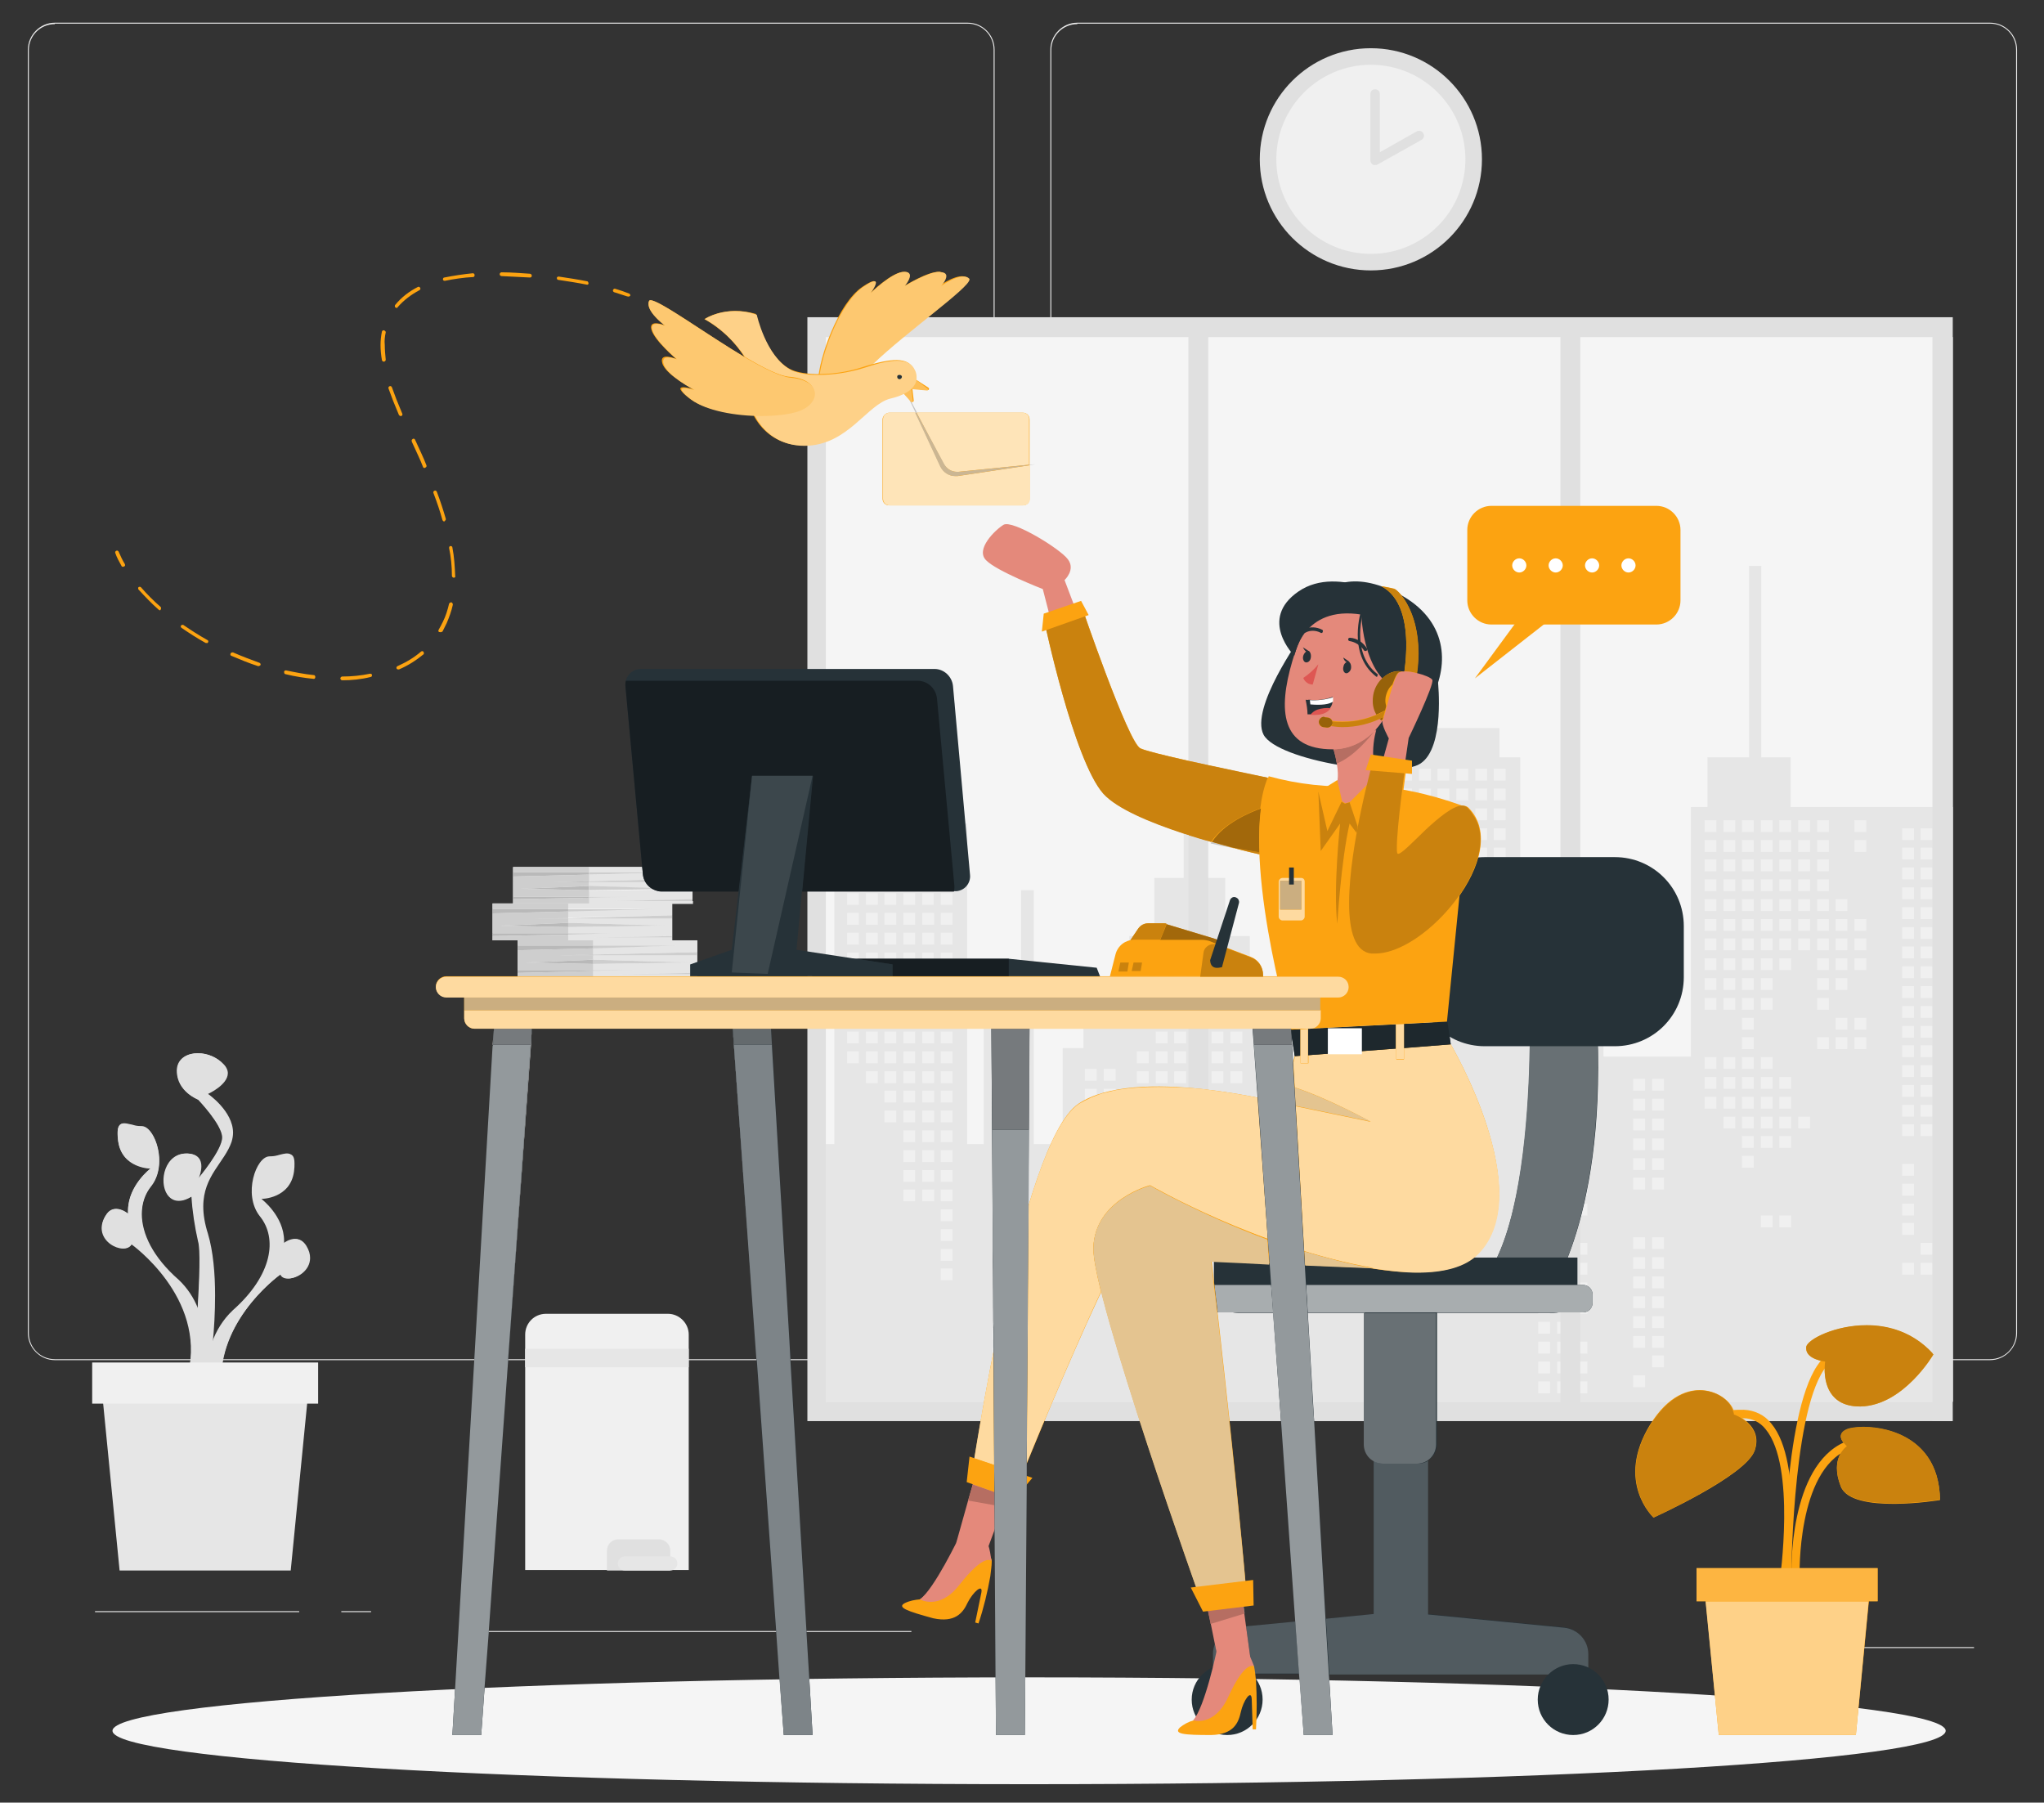 <?xml version="1.0" encoding="utf-8"?>
<!-- Generator: Adobe Illustrator 25.1.0, SVG Export Plug-In . SVG Version: 6.00 Build 0)  -->
<!DOCTYPE svg PUBLIC "-//W3C//DTD SVG 1.1//EN" "http://www.w3.org/Graphics/SVG/1.1/DTD/svg11.dtd">
<svg version="1.1"
	 id="freepik_stories-contact-us" xmlns:x="http://ns.adobe.com/Extensibility/1.0/" xmlns:i="http://ns.adobe.com/AdobeIllustrator/10.0/" xmlns:graph="http://ns.adobe.com/Graphs/1.0/" xmlns:svgjs="http://svgjs.com/svgjs"
	 xmlns="http://www.w3.org/2000/svg" xmlns:xlink="http://www.w3.org/1999/xlink" x="0px" y="0px" viewBox="0 0 432.4 381.3"
	 style="enable-background:new 0 0 432.4 381.3;" xml:space="preserve">
<rect x="0" y="0" width="432.4" height="381.3" fill="#333333" stroke="none"/>
<style type="text/css">
	.st0{fill:#EBEBEB;}
	.st1{fill:#E0E0E0;}
	.st2{fill:#F5F5F5;}
	.st3{fill:#E6E6E6;}
	.st4{fill:#F0F0F0;}
	.st5{fill:#FCA311;}
	.st6{fill:#CA820E;}
	.st7{fill:#FED188;}
	.st8{fill:#FDB541;}
	.st9{fill:#263238;}
	.st10{fill:#515B60;}
	.st11{fill:#687074;}
	.st12{fill:#A8ADAF;}
	.st13{fill:#E4897B;}
	.st14{fill:#C4C4C4;}
	.st15{fill:#B8B8B8;}
	.st16{fill:#B3B3B3;}
	.st17{fill:#B66E62;}
	.st18{fill:#A2680B;}
	.st19{fill:#FEDAA0;}
	.st20{fill:#CCCCCC;}
	.st21{fill:#E4C490;}
	.st22{fill:#1E282D;}
	.st23{fill:#FFFFFF;}
	.st24{fill:#DE5753;}
	.st25{fill:#97620A;}
	.st26{fill:#CBAE80;}
	.st27{fill:#FEE4B8;}
	.st28{fill:#CBB693;}
	.st29{fill:#FDC870;}
	.st30{fill:#FDBF59;}
	.st31{fill:#E5E5E5;}
	.st32{fill:#CECECE;}
	.st33{fill:#B9B9B9;}
	.st34{fill:#171E22;}
	.st35{fill:#3C474C;}
	.st36{fill:#F3F3F3;}
	.st37{fill:#F9F9F9;}
	.st38{fill:#7D8488;}
	.st39{fill:#646A6D;}
	.st40{fill:#FAFAFA;}
	.st41{fill:#FFEDD0;}
	.st42{fill:#F8F8F8;}
	.st43{fill:#F2C4BD;}
	.st44{fill:#DBB7B1;}
	.st45{fill:#93999C;}
	.st46{fill:#C2C2C2;}
	.st47{fill:#767A7D;}
	.st48{fill:#A8ADB0;}
	.st49{fill:#D4D6D7;}
	.st50{fill:#F2E2C8;}
	.st51{fill:#182024;}
</style>
<g>
	<polyline class="st0" points="384.4,348.4 417.6,348.4 417.6,348.6 384.4,348.6 384.4,348.4 	"/>
	<polyline class="st0" points="290.2,351.1 298.9,351.1 298.9,351.3 290.2,351.3 290.2,351.1 	"/>
	<polyline class="st0" points="364.3,339.1 383.4,339.1 383.4,339.3 364.3,339.3 364.3,339.1 	"/>
	<rect x="20.1" y="340.8" class="st0" width="43.2" height="0.2"/>
	<rect x="72.2" y="340.8" class="st0" width="6.3" height="0.2"/>
	<polyline class="st0" points="99.1,345 192.8,345 192.8,345.2 99.1,345.2 99.1,345 	"/>
	<path class="st0" d="M204.7,287.7H11.6c-3.1,0-5.7-2.6-5.7-5.7V10.5c0-3.1,2.6-5.7,5.7-5.7h193.1c3.2,0,5.7,2.6,5.7,5.7V282
		C210.4,285.1,207.8,287.7,204.7,287.7 M11.6,5.1c-3,0-5.5,2.4-5.5,5.5V282c0,3,2.4,5.5,5.5,5.5h193.1c3,0,5.5-2.4,5.5-5.5V10.5
		c0-3-2.4-5.5-5.5-5.5H11.6"/>
	<path class="st0" d="M421,287.7H227.9c-3.2,0-5.7-2.6-5.7-5.7V10.5c0-3.1,2.6-5.7,5.7-5.7H421c3.1,0,5.7,2.5,5.7,5.7V282
		C426.7,285.1,424.1,287.7,421,287.7 M227.9,5.1c-3,0-5.5,2.4-5.5,5.5V282c0,3,2.4,5.5,5.5,5.5H421c3,0,5.5-2.4,5.5-5.5V10.5
		c0-3-2.4-5.5-5.5-5.5H227.9"/>
	<polyline class="st1" points="170.8,67.1 413.1,67.1 413.1,300.6 170.8,300.6 170.8,67.1 	"/>
	<polyline class="st2" points="174.7,71.3 413.1,71.3 413.1,296.5 174.7,296.5 174.7,71.3 	"/>
	<polyline class="st3" points="176.5,242 176.5,174.2 183.5,174.2 183.5,165.3 199.3,157.9 199.3,148.7 202,148.7 202,174.2 
		204.6,174.2 204.6,242 208.1,242 208.1,206.8 216,206.8 216,188.3 218.7,188.3 218.7,242 224.8,242 224.8,221.7 229.2,221.7 
		229.2,216.5 238.9,216.5 238.9,198 244.2,198 244.2,185.7 250.4,185.7 250.4,167.2 253,167.2 253,185.7 259.2,185.7 259.2,198 
		264.4,198 264.4,216.5 274.1,216.5 274.1,221.7 278.5,221.7 278.5,242 283.8,242 283.8,216.5 293.5,216.5 293.5,160.2 296.1,160.2 
		296.1,154 317.2,154 317.2,160.2 321.6,160.2 321.6,200.6 339.2,200.6 339.2,205 345.4,205 345.4,207.7 339.2,207.7 339.2,223.5 
		357.7,223.5 357.7,170.7 361.2,170.7 361.2,160.2 370,160.2 370,119.7 372.6,119.7 372.6,160.2 378.8,160.2 378.8,170.7 
		413.1,170.7 413.1,296.5 174.7,296.5 174.7,242 176.5,242 	"/>
	<rect x="392.3" y="173.5" class="st4" width="2.5" height="2.5"/>
	<rect x="392.3" y="177.7" class="st4" width="2.5" height="2.5"/>
	<rect x="392.3" y="194.4" class="st4" width="2.5" height="2.5"/>
	<rect x="392.3" y="198.5" class="st4" width="2.5" height="2.5"/>
	<rect x="392.3" y="202.7" class="st4" width="2.5" height="2.5"/>
	<rect x="392.3" y="215.3" class="st4" width="2.5" height="2.5"/>
	<rect x="392.3" y="219.4" class="st4" width="2.5" height="2.5"/>
	<rect x="388.3" y="190.2" class="st4" width="2.5" height="2.5"/>
	<rect x="388.3" y="194.4" class="st4" width="2.5" height="2.5"/>
	<rect x="388.3" y="198.5" class="st4" width="2.5" height="2.5"/>
	<rect x="388.3" y="202.7" class="st4" width="2.5" height="2.5"/>
	<rect x="388.3" y="206.9" class="st4" width="2.5" height="2.5"/>
	<rect x="388.3" y="215.3" class="st4" width="2.5" height="2.5"/>
	<rect x="388.3" y="219.4" class="st4" width="2.5" height="2.5"/>
	<rect x="384.4" y="173.5" class="st4" width="2.5" height="2.5"/>
	<rect x="384.4" y="177.7" class="st4" width="2.5" height="2.5"/>
	<rect x="384.4" y="181.8" class="st4" width="2.5" height="2.5"/>
	<rect x="384.4" y="186" class="st4" width="2.5" height="2.5"/>
	<rect x="384.4" y="190.2" class="st4" width="2.5" height="2.5"/>
	<rect x="384.4" y="194.4" class="st4" width="2.5" height="2.5"/>
	<rect x="384.4" y="198.5" class="st4" width="2.5" height="2.5"/>
	<rect x="384.4" y="202.7" class="st4" width="2.5" height="2.5"/>
	<rect x="384.4" y="206.9" class="st4" width="2.5" height="2.5"/>
	<rect x="384.4" y="211.1" class="st4" width="2.5" height="2.5"/>
	<rect x="384.4" y="219.4" class="st4" width="2.5" height="2.5"/>
	<rect x="380.4" y="173.5" class="st4" width="2.5" height="2.5"/>
	<rect x="380.4" y="177.7" class="st4" width="2.5" height="2.5"/>
	<rect x="380.4" y="181.8" class="st4" width="2.5" height="2.5"/>
	<rect x="380.4" y="186" class="st4" width="2.5" height="2.5"/>
	<rect x="380.4" y="190.2" class="st4" width="2.5" height="2.5"/>
	<rect x="380.4" y="194.4" class="st4" width="2.5" height="2.5"/>
	<rect x="380.4" y="198.5" class="st4" width="2.5" height="2.5"/>
	<rect x="380.4" y="236.2" class="st4" width="2.5" height="2.5"/>
	<rect x="376.4" y="173.5" class="st4" width="2.5" height="2.5"/>
	<rect x="376.4" y="177.7" class="st4" width="2.5" height="2.5"/>
	<rect x="376.4" y="181.8" class="st4" width="2.5" height="2.5"/>
	<rect x="376.4" y="186" class="st4" width="2.5" height="2.5"/>
	<rect x="376.4" y="190.2" class="st4" width="2.5" height="2.5"/>
	<rect x="376.4" y="194.4" class="st4" width="2.5" height="2.5"/>
	<rect x="376.4" y="198.5" class="st4" width="2.5" height="2.5"/>
	<rect x="376.4" y="202.7" class="st4" width="2.5" height="2.5"/>
	<rect x="376.4" y="227.8" class="st4" width="2.5" height="2.5"/>
	<rect x="376.4" y="232" class="st4" width="2.5" height="2.5"/>
	<rect x="376.4" y="236.2" class="st4" width="2.5" height="2.5"/>
	<rect x="376.4" y="240.3" class="st4" width="2.5" height="2.5"/>
	<rect x="376.4" y="257.1" class="st4" width="2.5" height="2.5"/>
	<rect x="372.5" y="173.5" class="st4" width="2.5" height="2.5"/>
	<rect x="372.5" y="177.7" class="st4" width="2.5" height="2.5"/>
	<rect x="372.5" y="181.8" class="st4" width="2.5" height="2.5"/>
	<rect x="372.5" y="186" class="st4" width="2.5" height="2.5"/>
	<rect x="372.5" y="190.2" class="st4" width="2.5" height="2.5"/>
	<rect x="372.5" y="194.4" class="st4" width="2.5" height="2.5"/>
	<rect x="372.5" y="198.5" class="st4" width="2.5" height="2.5"/>
	<rect x="372.5" y="202.7" class="st4" width="2.5" height="2.5"/>
	<rect x="372.5" y="206.9" class="st4" width="2.5" height="2.5"/>
	<rect x="372.5" y="211.1" class="st4" width="2.5" height="2.5"/>
	<rect x="372.5" y="223.6" class="st4" width="2.5" height="2.5"/>
	<rect x="372.5" y="227.8" class="st4" width="2.5" height="2.5"/>
	<rect x="372.5" y="232" class="st4" width="2.5" height="2.5"/>
	<rect x="372.5" y="236.2" class="st4" width="2.5" height="2.5"/>
	<rect x="372.5" y="240.3" class="st4" width="2.5" height="2.5"/>
	<rect x="372.5" y="257.1" class="st4" width="2.5" height="2.5"/>
	<rect x="368.5" y="173.5" class="st4" width="2.5" height="2.5"/>
	<rect x="368.5" y="177.7" class="st4" width="2.5" height="2.5"/>
	<rect x="368.5" y="181.8" class="st4" width="2.5" height="2.5"/>
	<rect x="368.5" y="186" class="st4" width="2.5" height="2.5"/>
	<rect x="368.5" y="190.2" class="st4" width="2.5" height="2.5"/>
	<rect x="368.5" y="194.4" class="st4" width="2.5" height="2.5"/>
	<rect x="368.5" y="198.5" class="st4" width="2.5" height="2.5"/>
	<rect x="368.5" y="202.7" class="st4" width="2.5" height="2.5"/>
	<rect x="368.5" y="206.9" class="st4" width="2.5" height="2.5"/>
	<rect x="368.5" y="211.1" class="st4" width="2.5" height="2.5"/>
	<rect x="368.5" y="215.3" class="st4" width="2.5" height="2.5"/>
	<rect x="368.5" y="219.4" class="st4" width="2.5" height="2.5"/>
	<rect x="368.5" y="223.6" class="st4" width="2.5" height="2.5"/>
	<rect x="368.5" y="227.8" class="st4" width="2.5" height="2.5"/>
	<rect x="368.5" y="232" class="st4" width="2.5" height="2.5"/>
	<rect x="368.5" y="236.2" class="st4" width="2.5" height="2.5"/>
	<rect x="368.5" y="240.3" class="st4" width="2.5" height="2.5"/>
	<rect x="368.5" y="244.5" class="st4" width="2.5" height="2.5"/>
	<rect x="364.6" y="173.5" class="st4" width="2.5" height="2.5"/>
	<rect x="364.6" y="177.7" class="st4" width="2.5" height="2.5"/>
	<rect x="364.6" y="181.8" class="st4" width="2.5" height="2.5"/>
	<rect x="364.6" y="186" class="st4" width="2.5" height="2.5"/>
	<rect x="364.6" y="190.2" class="st4" width="2.5" height="2.5"/>
	<rect x="364.6" y="194.4" class="st4" width="2.5" height="2.5"/>
	<rect x="364.6" y="198.5" class="st4" width="2.5" height="2.5"/>
	<rect x="364.6" y="202.7" class="st4" width="2.5" height="2.5"/>
	<rect x="364.6" y="206.9" class="st4" width="2.5" height="2.5"/>
	<rect x="364.6" y="211.1" class="st4" width="2.5" height="2.5"/>
	<rect x="364.6" y="223.6" class="st4" width="2.5" height="2.5"/>
	<rect x="364.6" y="227.8" class="st4" width="2.5" height="2.5"/>
	<rect x="364.6" y="232" class="st4" width="2.5" height="2.5"/>
	<rect x="364.6" y="236.2" class="st4" width="2.5" height="2.5"/>
	<rect x="360.6" y="173.5" class="st4" width="2.5" height="2.5"/>
	<rect x="360.6" y="177.7" class="st4" width="2.5" height="2.5"/>
	<rect x="360.6" y="181.8" class="st4" width="2.5" height="2.5"/>
	<rect x="360.6" y="186" class="st4" width="2.5" height="2.5"/>
	<rect x="360.6" y="190.2" class="st4" width="2.5" height="2.5"/>
	<rect x="360.6" y="194.4" class="st4" width="2.5" height="2.5"/>
	<rect x="360.6" y="198.5" class="st4" width="2.5" height="2.5"/>
	<rect x="360.6" y="202.7" class="st4" width="2.5" height="2.5"/>
	<rect x="360.6" y="206.9" class="st4" width="2.5" height="2.5"/>
	<rect x="360.6" y="211.1" class="st4" width="2.5" height="2.5"/>
	<rect x="360.6" y="223.6" class="st4" width="2.5" height="2.5"/>
	<rect x="360.6" y="227.8" class="st4" width="2.5" height="2.5"/>
	<rect x="360.6" y="232" class="st4" width="2.5" height="2.5"/>
	<rect x="316" y="162.6" class="st4" width="2.5" height="2.5"/>
	<rect x="316" y="166.8" class="st4" width="2.5" height="2.5"/>
	<rect x="316" y="171" class="st4" width="2.5" height="2.5"/>
	<rect x="316" y="175.2" class="st4" width="2.5" height="2.5"/>
	<rect x="316" y="179.3" class="st4" width="2.5" height="2.5"/>
	<rect x="316" y="183.5" class="st4" width="2.5" height="2.5"/>
	<rect x="316" y="187.7" class="st4" width="2.5" height="2.5"/>
	<rect x="316" y="191.9" class="st4" width="2.5" height="2.5"/>
	<rect x="316" y="204.4" class="st4" width="2.5" height="2.5"/>
	<rect x="316" y="208.6" class="st4" width="2.5" height="2.5"/>
	<rect x="312.1" y="162.6" class="st4" width="2.5" height="2.5"/>
	<rect x="312.1" y="166.8" class="st4" width="2.5" height="2.5"/>
	<polyline class="st4" points="312.1,171 314.6,171 314.6,173.5 312.1,173.5 312.1,171 	"/>
	<polyline class="st4" points="312.1,175.2 314.6,175.2 314.6,177.7 312.1,177.7 312.1,175.2 	"/>
	<polyline class="st4" points="312.1,179.3 314.6,179.3 314.6,181.8 312.1,181.8 312.1,179.3 	"/>
	<polyline class="st4" points="312.1,183.5 314.6,183.5 314.6,186 312.1,186 312.1,183.5 	"/>
	<rect x="312.1" y="187.7" class="st4" width="2.5" height="2.5"/>
	<rect x="312.1" y="191.9" class="st4" width="2.5" height="2.5"/>
	<rect x="312.1" y="208.6" class="st4" width="2.5" height="2.5"/>
	<rect x="308.1" y="162.6" class="st4" width="2.5" height="2.5"/>
	<rect x="308.1" y="166.8" class="st4" width="2.5" height="2.5"/>
	<polyline class="st4" points="308.1,171 310.6,171 310.6,173.5 308.1,173.5 308.1,171 	"/>
	<polyline class="st4" points="308.1,175.2 310.6,175.2 310.6,177.7 308.1,177.7 308.1,175.2 	"/>
	<polyline class="st4" points="308.1,179.3 310.6,179.3 310.6,181.8 308.1,181.8 308.1,179.3 	"/>
	<polyline class="st4" points="308.1,183.5 310.6,183.5 310.6,186 308.1,186 308.1,183.5 	"/>
	<polyline class="st4" points="308.1,187.7 310.6,187.7 310.6,190.2 308.1,190.2 308.1,187.7 	"/>
	<rect x="308.1" y="191.9" class="st4" width="2.5" height="2.5"/>
	<rect x="304.1" y="162.6" class="st4" width="2.5" height="2.5"/>
	<rect x="304.1" y="166.8" class="st4" width="2.5" height="2.5"/>
	<polyline class="st4" points="304.1,171 306.6,171 306.6,173.5 304.1,173.5 304.1,171 	"/>
	<polyline class="st4" points="304.1,175.2 306.6,175.2 306.6,177.7 304.1,177.7 304.1,175.2 	"/>
	<polyline class="st4" points="304.1,179.3 306.6,179.3 306.6,181.8 304.1,181.8 304.1,179.3 	"/>
	<polyline class="st4" points="304.1,183.5 306.6,183.5 306.6,186 304.1,186 304.1,183.5 	"/>
	<polyline class="st4" points="304.1,191.9 306.6,191.9 306.6,194.4 304.1,194.4 304.1,191.9 	"/>
	<polyline class="st4" points="304.1,196.1 306.6,196.1 306.6,198.5 304.1,198.5 304.1,196.1 	"/>
	<rect x="304.1" y="208.6" class="st4" width="2.5" height="2.5"/>
	<rect x="304.1" y="212.8" class="st4" width="2.5" height="2.5"/>
	<polyline class="st4" points="304.1,217 306.6,217 306.6,219.4 304.1,219.4 304.1,217 	"/>
	<polyline class="st4" points="304.1,221.1 306.6,221.1 306.6,223.6 304.1,223.6 304.1,221.1 	"/>
	<polyline class="st4" points="304.1,225.3 306.6,225.3 306.6,227.8 304.1,227.8 304.1,225.3 	"/>
	<polyline class="st4" points="304.1,229.5 306.6,229.5 306.6,232 304.1,232 304.1,229.5 	"/>
	<polyline class="st4" points="304.1,233.7 306.6,233.7 306.6,236.2 304.1,236.2 304.1,233.7 	"/>
	<rect x="300.2" y="162.6" class="st4" width="2.5" height="2.5"/>
	<rect x="300.2" y="166.8" class="st4" width="2.5" height="2.5"/>
	<polyline class="st4" points="300.2,171 302.7,171 302.7,173.5 300.2,173.5 300.2,171 	"/>
	<polyline class="st4" points="300.2,175.2 302.7,175.2 302.7,177.7 300.2,177.7 300.2,175.2 	"/>
	<polyline class="st4" points="300.2,179.3 302.7,179.3 302.7,181.8 300.2,181.8 300.2,179.3 	"/>
	<polyline class="st4" points="300.2,183.5 302.7,183.5 302.7,186 300.2,186 300.2,183.5 	"/>
	<polyline class="st4" points="300.2,196.1 302.7,196.1 302.7,198.5 300.2,198.5 300.2,196.1 	"/>
	<rect x="300.2" y="200.2" class="st4" width="2.5" height="2.5"/>
	<rect x="300.2" y="204.4" class="st4" width="2.5" height="2.5"/>
	<rect x="300.2" y="208.6" class="st4" width="2.5" height="2.5"/>
	<rect x="300.2" y="212.8" class="st4" width="2.5" height="2.5"/>
	<polyline class="st4" points="300.2,217 302.7,217 302.7,219.4 300.2,219.4 300.2,217 	"/>
	<polyline class="st4" points="300.2,221.1 302.7,221.1 302.7,223.6 300.2,223.6 300.2,221.1 	"/>
	<polyline class="st4" points="300.2,225.3 302.7,225.3 302.7,227.8 300.2,227.8 300.2,225.3 	"/>
	<polyline class="st4" points="300.2,229.5 302.7,229.5 302.7,232 300.2,232 300.2,229.5 	"/>
	<polyline class="st4" points="300.2,233.7 302.7,233.7 302.7,236.2 300.2,236.2 300.2,233.7 	"/>
	<polyline class="st4" points="300.2,237.8 302.7,237.8 302.7,240.3 300.2,240.3 300.2,237.8 	"/>
	<polyline class="st4" points="300.2,246.2 302.7,246.2 302.7,248.7 300.2,248.7 300.2,246.2 	"/>
	<polyline class="st4" points="296.2,162.6 298.7,162.6 298.7,165.1 296.2,165.1 296.2,162.6 	"/>
	<polyline class="st4" points="296.2,166.8 298.7,166.8 298.7,169.3 296.2,169.3 296.2,166.8 	"/>
	<polyline class="st4" points="296.2,171 298.7,171 298.7,173.5 296.2,173.5 296.2,171 	"/>
	<polyline class="st4" points="296.2,175.2 298.7,175.2 298.7,177.7 296.2,177.7 296.2,175.2 	"/>
	<polyline class="st4" points="296.2,179.3 298.7,179.3 298.7,181.8 296.2,181.8 296.2,179.3 	"/>
	<polyline class="st4" points="296.2,183.5 298.7,183.5 298.7,186 296.2,186 296.2,183.5 	"/>
	<polyline class="st4" points="296.2,196.1 298.7,196.1 298.7,198.5 296.2,198.5 296.2,196.1 	"/>
	<polyline class="st4" points="296.2,200.2 298.7,200.2 298.7,202.7 296.2,202.7 296.2,200.2 	"/>
	<rect x="296.2" y="204.4" class="st4" width="2.5" height="2.5"/>
	<rect x="296.2" y="208.6" class="st4" width="2.5" height="2.5"/>
	<polyline class="st4" points="296.2,221.1 298.7,221.1 298.7,223.6 296.2,223.6 296.2,221.1 	"/>
	<polyline class="st4" points="296.2,225.3 298.7,225.3 298.7,227.8 296.2,227.8 296.2,225.3 	"/>
	<polyline class="st4" points="296.2,229.5 298.7,229.5 298.7,232 296.2,232 296.2,229.5 	"/>
	<polyline class="st4" points="296.2,233.7 298.7,233.7 298.7,236.2 296.2,236.2 296.2,233.7 	"/>
	<polyline class="st4" points="296.2,237.8 298.7,237.8 298.7,240.3 296.2,240.3 296.2,237.8 	"/>
	<polyline class="st4" points="296.2,246.2 298.7,246.2 298.7,248.7 296.2,248.7 296.2,246.2 	"/>
	<polyline class="st4" points="296.2,250.4 298.7,250.4 298.7,252.9 296.2,252.9 296.2,250.4 	"/>
	<polyline class="st4" points="260.3,201.5 262.8,201.5 262.8,204 260.3,204 260.3,201.5 	"/>
	<polyline class="st4" points="260.3,205.7 262.8,205.7 262.8,208.2 260.3,208.2 260.3,205.7 	"/>
	<polyline class="st4" points="260.3,209.8 262.8,209.8 262.8,212.3 260.3,212.3 260.3,209.8 	"/>
	<polyline class="st4" points="260.3,214 262.8,214 262.8,216.5 260.3,216.5 260.3,214 	"/>
	<rect x="260.3" y="218.2" class="st4" width="2.5" height="2.5"/>
	<rect x="260.3" y="222.4" class="st4" width="2.5" height="2.5"/>
	<rect x="260.3" y="226.6" class="st4" width="2.5" height="2.5"/>
	<polyline class="st4" points="260.3,239.1 262.8,239.1 262.8,241.6 260.3,241.6 260.3,239.1 	"/>
	<polyline class="st4" points="260.3,243.3 262.8,243.3 262.8,245.8 260.3,245.8 260.3,243.3 	"/>
	<polyline class="st4" points="260.3,247.5 262.8,247.5 262.8,249.9 260.3,249.9 260.3,247.5 	"/>
	<polyline class="st4" points="256.3,201.5 258.8,201.5 258.8,204 256.3,204 256.3,201.5 	"/>
	<polyline class="st4" points="256.3,205.7 258.8,205.7 258.8,208.2 256.3,208.2 256.3,205.7 	"/>
	<polyline class="st4" points="256.3,209.8 258.8,209.8 258.8,212.3 256.3,212.3 256.3,209.8 	"/>
	<polyline class="st4" points="256.3,214 258.8,214 258.8,216.5 256.3,216.5 256.3,214 	"/>
	<rect x="256.3" y="218.2" class="st4" width="2.5" height="2.5"/>
	<rect x="256.3" y="222.4" class="st4" width="2.5" height="2.5"/>
	<rect x="256.3" y="226.6" class="st4" width="2.5" height="2.5"/>
	<polyline class="st4" points="252.4,201.5 254.9,201.5 254.9,204 252.4,204 252.4,201.5 	"/>
	<polyline class="st4" points="252.4,205.7 254.9,205.7 254.9,208.2 252.4,208.2 252.4,205.7 	"/>
	<polyline class="st4" points="252.4,209.8 254.9,209.8 254.9,212.3 252.4,212.3 252.4,209.8 	"/>
	<polyline class="st4" points="252.4,214 254.9,214 254.9,216.5 252.4,216.5 252.4,214 	"/>
	<rect x="252.4" y="218.2" class="st4" width="2.5" height="2.5"/>
	<rect x="252.4" y="222.4" class="st4" width="2.5" height="2.5"/>
	<rect x="252.4" y="226.6" class="st4" width="2.5" height="2.5"/>
	<polyline class="st4" points="248.4,201.5 250.9,201.5 250.9,204 248.4,204 248.4,201.5 	"/>
	<polyline class="st4" points="248.4,205.7 250.9,205.7 250.9,208.2 248.4,208.2 248.4,205.7 	"/>
	<polyline class="st4" points="248.4,209.8 250.9,209.8 250.9,212.3 248.4,212.3 248.4,209.8 	"/>
	<polyline class="st4" points="248.4,214 250.9,214 250.9,216.5 248.4,216.5 248.4,214 	"/>
	<rect x="248.4" y="218.2" class="st4" width="2.5" height="2.5"/>
	<rect x="248.4" y="222.4" class="st4" width="2.5" height="2.5"/>
	<rect x="248.4" y="226.6" class="st4" width="2.5" height="2.5"/>
	<polyline class="st4" points="248.4,230.7 250.9,230.7 250.9,233.2 248.4,233.2 248.4,230.7 	"/>
	<polyline class="st4" points="248.4,234.9 250.9,234.9 250.9,237.4 248.4,237.4 248.4,234.9 	"/>
	<polyline class="st4" points="248.4,239.1 250.9,239.1 250.9,241.6 248.4,241.6 248.4,239.1 	"/>
	<polyline class="st4" points="248.4,243.3 250.9,243.3 250.9,245.8 248.4,245.8 248.4,243.3 	"/>
	<rect x="244.5" y="201.5" class="st4" width="2.5" height="2.5"/>
	<polyline class="st4" points="244.5,205.7 247,205.7 247,208.2 244.5,208.2 244.5,205.7 	"/>
	<polyline class="st4" points="244.5,209.8 247,209.8 247,212.3 244.5,212.3 244.5,209.8 	"/>
	<polyline class="st4" points="244.5,214 247,214 247,216.5 244.5,216.5 244.5,214 	"/>
	<rect x="244.5" y="218.2" class="st4" width="2.5" height="2.5"/>
	<rect x="244.5" y="222.4" class="st4" width="2.5" height="2.5"/>
	<rect x="244.5" y="226.6" class="st4" width="2.5" height="2.5"/>
	<polyline class="st4" points="244.5,230.7 247,230.7 247,233.2 244.5,233.2 244.5,230.7 	"/>
	<polyline class="st4" points="244.5,234.9 247,234.9 247,237.4 244.5,237.4 244.5,234.9 	"/>
	<polyline class="st4" points="244.5,239.1 247,239.1 247,241.6 244.5,241.6 244.5,239.1 	"/>
	<polyline class="st4" points="244.5,243.3 247,243.3 247,245.8 244.5,245.8 244.5,243.3 	"/>
	<polyline class="st4" points="244.5,247.5 247,247.5 247,249.9 244.5,249.9 244.5,247.5 	"/>
	<polyline class="st4" points="244.5,260 247,260 247,262.5 244.5,262.5 244.5,260 	"/>
	<polyline class="st4" points="244.5,264.2 247,264.2 247,266.7 244.5,266.7 244.5,264.2 	"/>
	<polyline class="st4" points="240.5,201.5 243,201.5 243,204 240.5,204 240.5,201.5 	"/>
	<polyline class="st4" points="240.5,205.7 243,205.7 243,208.2 240.5,208.2 240.5,205.7 	"/>
	<polyline class="st4" points="240.5,209.8 243,209.8 243,212.3 240.5,212.3 240.5,209.8 	"/>
	<rect x="240.5" y="222.4" class="st4" width="2.5" height="2.5"/>
	<rect x="240.5" y="226.6" class="st4" width="2.5" height="2.5"/>
	<polyline class="st4" points="240.5,230.7 243,230.7 243,233.2 240.5,233.2 240.5,230.7 	"/>
	<polyline class="st4" points="240.5,234.9 243,234.9 243,237.4 240.5,237.4 240.5,234.9 	"/>
	<polyline class="st4" points="240.5,239.1 243,239.1 243,241.6 240.5,241.6 240.5,239.1 	"/>
	<polyline class="st4" points="240.5,243.3 243,243.3 243,245.8 240.5,245.8 240.5,243.3 	"/>
	<polyline class="st4" points="240.5,247.5 243,247.5 243,249.9 240.5,249.9 240.5,247.5 	"/>
	<polyline class="st4" points="240.5,260 243,260 243,262.5 240.5,262.5 240.5,260 	"/>
	<polyline class="st4" points="240.5,264.2 243,264.2 243,266.7 240.5,266.7 240.5,264.2 	"/>
	<polyline class="st4" points="240.5,268.3 243,268.3 243,270.8 240.5,270.8 240.5,268.3 	"/>
	<polyline class="st4" points="199,176.4 201.5,176.4 201.5,178.9 199,178.9 199,176.4 	"/>
	<polyline class="st4" points="199,180.6 201.5,180.6 201.5,183.1 199,183.1 199,180.6 	"/>
	<polyline class="st4" points="199,184.8 201.5,184.8 201.5,187.3 199,187.3 199,184.8 	"/>
	<polyline class="st4" points="199,188.9 201.5,188.9 201.5,191.4 199,191.4 199,188.9 	"/>
	<rect x="199" y="193.1" class="st4" width="2.5" height="2.5"/>
	<rect x="199" y="197.3" class="st4" width="2.5" height="2.5"/>
	<polyline class="st4" points="199,201.5 201.5,201.5 201.5,204 199,204 199,201.5 	"/>
	<polyline class="st4" points="199,205.7 201.5,205.7 201.5,208.2 199,208.2 199,205.7 	"/>
	<polyline class="st4" points="199,209.8 201.5,209.8 201.5,212.3 199,212.3 199,209.8 	"/>
	<polyline class="st4" points="199,214 201.5,214 201.5,216.5 199,216.5 199,214 	"/>
	<rect x="199" y="218.2" class="st4" width="2.5" height="2.5"/>
	<rect x="199" y="222.4" class="st4" width="2.5" height="2.5"/>
	<rect x="199" y="226.6" class="st4" width="2.5" height="2.5"/>
	<rect x="199" y="230.7" class="st4" width="2.5" height="2.5"/>
	<rect x="199" y="234.9" class="st4" width="2.5" height="2.5"/>
	<rect x="199" y="239.1" class="st4" width="2.5" height="2.5"/>
	<rect x="199" y="243.3" class="st4" width="2.5" height="2.5"/>
	<rect x="199" y="247.5" class="st4" width="2.5" height="2.5"/>
	<rect x="199" y="251.6" class="st4" width="2.5" height="2.5"/>
	<rect x="199" y="255.8" class="st4" width="2.5" height="2.5"/>
	<rect x="199" y="260" class="st4" width="2.5" height="2.5"/>
	<rect x="199" y="264.2" class="st4" width="2.5" height="2.5"/>
	<rect x="199" y="268.3" class="st4" width="2.5" height="2.5"/>
	<polyline class="st4" points="195.1,176.4 197.5,176.4 197.5,178.9 195.1,178.9 195.1,176.4 	"/>
	<polyline class="st4" points="195.1,180.6 197.5,180.6 197.5,183.1 195.1,183.1 195.1,180.6 	"/>
	<polyline class="st4" points="195.1,184.8 197.5,184.8 197.5,187.3 195.1,187.3 195.1,184.8 	"/>
	<polyline class="st4" points="195.1,188.9 197.5,188.9 197.5,191.4 195.1,191.4 195.1,188.9 	"/>
	<rect x="195.1" y="193.1" class="st4" width="2.5" height="2.5"/>
	<rect x="195.1" y="197.3" class="st4" width="2.5" height="2.5"/>
	<polyline class="st4" points="195.1,201.5 197.5,201.5 197.5,204 195.1,204 195.1,201.5 	"/>
	<polyline class="st4" points="195.1,205.7 197.5,205.7 197.5,208.2 195.1,208.2 195.1,205.7 	"/>
	<polyline class="st4" points="195.1,209.8 197.5,209.8 197.5,212.3 195.1,212.3 195.1,209.8 	"/>
	<polyline class="st4" points="195.1,214 197.5,214 197.5,216.5 195.1,216.5 195.1,214 	"/>
	<rect x="195.1" y="218.2" class="st4" width="2.5" height="2.5"/>
	<rect x="195.1" y="222.4" class="st4" width="2.5" height="2.5"/>
	<rect x="195.1" y="226.6" class="st4" width="2.5" height="2.5"/>
	<rect x="195.1" y="230.7" class="st4" width="2.5" height="2.5"/>
	<rect x="195.1" y="234.9" class="st4" width="2.5" height="2.5"/>
	<rect x="195.1" y="239.1" class="st4" width="2.5" height="2.5"/>
	<rect x="195.1" y="243.3" class="st4" width="2.5" height="2.5"/>
	<rect x="195.1" y="247.5" class="st4" width="2.5" height="2.5"/>
	<rect x="195.1" y="251.6" class="st4" width="2.5" height="2.5"/>
	<polyline class="st4" points="191.1,176.4 193.6,176.4 193.6,178.9 191.1,178.9 191.1,176.4 	"/>
	<polyline class="st4" points="191.1,180.6 193.6,180.6 193.6,183.1 191.1,183.1 191.1,180.6 	"/>
	<polyline class="st4" points="191.1,184.8 193.6,184.8 193.6,187.3 191.1,187.3 191.1,184.8 	"/>
	<polyline class="st4" points="191.1,188.9 193.6,188.9 193.6,191.4 191.1,191.4 191.1,188.9 	"/>
	<rect x="191.1" y="193.1" class="st4" width="2.5" height="2.5"/>
	<rect x="191.1" y="197.3" class="st4" width="2.5" height="2.5"/>
	<polyline class="st4" points="191.1,201.5 193.6,201.5 193.6,204 191.1,204 191.1,201.5 	"/>
	<polyline class="st4" points="191.1,205.7 193.6,205.7 193.6,208.2 191.1,208.2 191.1,205.7 	"/>
	<polyline class="st4" points="191.1,209.8 193.6,209.8 193.6,212.3 191.1,212.3 191.1,209.8 	"/>
	<polyline class="st4" points="191.1,214 193.6,214 193.6,216.5 191.1,216.5 191.1,214 	"/>
	<rect x="191.1" y="218.2" class="st4" width="2.5" height="2.5"/>
	<rect x="191.1" y="222.4" class="st4" width="2.5" height="2.5"/>
	<rect x="191.1" y="226.6" class="st4" width="2.5" height="2.5"/>
	<rect x="191.1" y="230.7" class="st4" width="2.5" height="2.5"/>
	<rect x="191.1" y="234.9" class="st4" width="2.5" height="2.5"/>
	<rect x="191.1" y="239.1" class="st4" width="2.5" height="2.5"/>
	<rect x="191.1" y="243.3" class="st4" width="2.5" height="2.5"/>
	<rect x="191.1" y="247.5" class="st4" width="2.5" height="2.5"/>
	<rect x="191.1" y="251.6" class="st4" width="2.5" height="2.5"/>
	<polyline class="st4" points="187.1,176.4 189.6,176.4 189.6,178.9 187.1,178.9 187.1,176.4 	"/>
	<polyline class="st4" points="187.1,180.6 189.6,180.6 189.6,183.1 187.1,183.1 187.1,180.6 	"/>
	<polyline class="st4" points="187.1,184.8 189.6,184.8 189.6,187.3 187.1,187.3 187.1,184.8 	"/>
	<polyline class="st4" points="187.1,188.9 189.6,188.9 189.6,191.4 187.1,191.4 187.1,188.9 	"/>
	<rect x="187.1" y="193.1" class="st4" width="2.5" height="2.5"/>
	<rect x="187.1" y="197.3" class="st4" width="2.5" height="2.5"/>
	<polyline class="st4" points="187.1,201.5 189.6,201.5 189.6,204 187.1,204 187.1,201.5 	"/>
	<polyline class="st4" points="187.1,205.7 189.6,205.7 189.6,208.2 187.1,208.2 187.1,205.7 	"/>
	<polyline class="st4" points="187.1,209.8 189.6,209.8 189.6,212.3 187.1,212.3 187.1,209.8 	"/>
	<polyline class="st4" points="187.1,214 189.6,214 189.6,216.5 187.1,216.5 187.1,214 	"/>
	<rect x="187.1" y="218.2" class="st4" width="2.5" height="2.5"/>
	<rect x="187.1" y="222.4" class="st4" width="2.5" height="2.5"/>
	<rect x="187.1" y="226.6" class="st4" width="2.5" height="2.5"/>
	<rect x="187.1" y="230.7" class="st4" width="2.5" height="2.5"/>
	<rect x="187.1" y="234.9" class="st4" width="2.5" height="2.5"/>
	<polyline class="st4" points="183.2,176.4 185.7,176.4 185.7,178.9 183.2,178.9 183.2,176.4 	"/>
	<polyline class="st4" points="183.2,180.6 185.7,180.6 185.7,183.1 183.2,183.1 183.2,180.6 	"/>
	<polyline class="st4" points="183.2,184.8 185.7,184.8 185.7,187.3 183.2,187.3 183.2,184.8 	"/>
	<polyline class="st4" points="183.2,188.9 185.7,188.9 185.7,191.4 183.2,191.4 183.2,188.9 	"/>
	<rect x="183.2" y="193.1" class="st4" width="2.5" height="2.5"/>
	<rect x="183.2" y="197.3" class="st4" width="2.5" height="2.5"/>
	<polyline class="st4" points="183.2,201.5 185.7,201.5 185.7,204 183.2,204 183.2,201.5 	"/>
	<polyline class="st4" points="183.2,205.7 185.7,205.7 185.7,208.2 183.2,208.2 183.2,205.7 	"/>
	<polyline class="st4" points="183.2,209.8 185.7,209.8 185.7,212.3 183.2,212.3 183.2,209.8 	"/>
	<polyline class="st4" points="183.2,214 185.7,214 185.7,216.5 183.2,216.5 183.2,214 	"/>
	<rect x="183.2" y="218.2" class="st4" width="2.5" height="2.5"/>
	<rect x="183.2" y="222.4" class="st4" width="2.5" height="2.5"/>
	<rect x="183.2" y="226.6" class="st4" width="2.5" height="2.5"/>
	<polyline class="st4" points="179.2,176.4 181.7,176.4 181.7,178.9 179.2,178.9 179.2,176.4 	"/>
	<polyline class="st4" points="179.2,180.6 181.7,180.6 181.7,183.1 179.2,183.1 179.2,180.6 	"/>
	<polyline class="st4" points="179.2,184.8 181.7,184.8 181.7,187.3 179.2,187.3 179.2,184.8 	"/>
	<polyline class="st4" points="179.2,188.9 181.7,188.9 181.7,191.4 179.2,191.4 179.2,188.9 	"/>
	<rect x="179.2" y="193.1" class="st4" width="2.5" height="2.5"/>
	<rect x="179.2" y="197.3" class="st4" width="2.5" height="2.5"/>
	<polyline class="st4" points="179.2,201.5 181.7,201.5 181.7,204 179.2,204 179.2,201.5 	"/>
	<polyline class="st4" points="179.2,205.7 181.7,205.7 181.7,208.2 179.2,208.2 179.2,205.7 	"/>
	<polyline class="st4" points="179.2,209.8 181.7,209.8 181.7,212.3 179.2,212.3 179.2,209.8 	"/>
	<polyline class="st4" points="179.2,214 181.7,214 181.7,216.5 179.2,216.5 179.2,214 	"/>
	<rect x="179.2" y="218.2" class="st4" width="2.5" height="2.5"/>
	<rect x="179.2" y="222.4" class="st4" width="2.5" height="2.5"/>
	<rect x="410.3" y="175.2" class="st4" width="2.5" height="2.5"/>
	<rect x="410.3" y="179.3" class="st4" width="2.5" height="2.5"/>
	<rect x="410.3" y="183.5" class="st4" width="2.5" height="2.5"/>
	<rect x="410.3" y="187.7" class="st4" width="2.5" height="2.5"/>
	<rect x="410.3" y="191.9" class="st4" width="2.5" height="2.5"/>
	<rect x="410.3" y="196.1" class="st4" width="2.5" height="2.5"/>
	<rect x="410.3" y="200.2" class="st4" width="2.5" height="2.5"/>
	<rect x="410.3" y="204.4" class="st4" width="2.5" height="2.5"/>
	<rect x="410.3" y="208.6" class="st4" width="2.5" height="2.5"/>
	<rect x="410.3" y="212.8" class="st4" width="2.5" height="2.5"/>
	<rect x="410.3" y="217" class="st4" width="2.5" height="2.5"/>
	<rect x="410.3" y="221.1" class="st4" width="2.5" height="2.5"/>
	<rect x="410.3" y="225.3" class="st4" width="2.5" height="2.5"/>
	<rect x="410.3" y="229.5" class="st4" width="2.5" height="2.5"/>
	<rect x="410.3" y="233.7" class="st4" width="2.5" height="2.5"/>
	<rect x="410.3" y="237.8" class="st4" width="2.5" height="2.5"/>
	<rect x="410.3" y="242" class="st4" width="2.5" height="2.5"/>
	<rect x="410.3" y="250.4" class="st4" width="2.5" height="2.5"/>
	<rect x="410.3" y="254.6" class="st4" width="2.5" height="2.5"/>
	<rect x="410.3" y="258.7" class="st4" width="2.5" height="2.5"/>
	<rect x="410.3" y="262.9" class="st4" width="2.5" height="2.5"/>
	<rect x="410.3" y="267.1" class="st4" width="2.5" height="2.5"/>
	<rect x="406.3" y="175.2" class="st4" width="2.5" height="2.5"/>
	<rect x="406.3" y="179.3" class="st4" width="2.5" height="2.5"/>
	<rect x="406.3" y="183.5" class="st4" width="2.5" height="2.5"/>
	<rect x="406.3" y="187.7" class="st4" width="2.5" height="2.5"/>
	<rect x="406.3" y="191.9" class="st4" width="2.5" height="2.5"/>
	<rect x="406.3" y="196.1" class="st4" width="2.5" height="2.5"/>
	<rect x="406.3" y="200.2" class="st4" width="2.5" height="2.5"/>
	<rect x="406.3" y="204.4" class="st4" width="2.5" height="2.5"/>
	<rect x="406.3" y="208.6" class="st4" width="2.5" height="2.5"/>
	<rect x="406.3" y="212.8" class="st4" width="2.5" height="2.5"/>
	<rect x="406.3" y="217" class="st4" width="2.5" height="2.5"/>
	<rect x="406.3" y="221.1" class="st4" width="2.5" height="2.5"/>
	<rect x="406.3" y="225.3" class="st4" width="2.5" height="2.5"/>
	<rect x="406.3" y="229.5" class="st4" width="2.5" height="2.5"/>
	<rect x="406.3" y="233.7" class="st4" width="2.5" height="2.5"/>
	<rect x="406.3" y="237.8" class="st4" width="2.5" height="2.5"/>
	<rect x="406.3" y="262.9" class="st4" width="2.5" height="2.5"/>
	<rect x="406.3" y="267.1" class="st4" width="2.5" height="2.5"/>
	<rect x="402.4" y="175.2" class="st4" width="2.5" height="2.5"/>
	<rect x="402.4" y="179.3" class="st4" width="2.5" height="2.5"/>
	<rect x="402.4" y="183.5" class="st4" width="2.5" height="2.5"/>
	<rect x="402.4" y="187.7" class="st4" width="2.5" height="2.5"/>
	<rect x="402.4" y="191.9" class="st4" width="2.5" height="2.5"/>
	<rect x="402.4" y="196.1" class="st4" width="2.5" height="2.5"/>
	<rect x="402.4" y="200.2" class="st4" width="2.5" height="2.5"/>
	<rect x="402.4" y="204.4" class="st4" width="2.5" height="2.5"/>
	<rect x="402.4" y="208.6" class="st4" width="2.5" height="2.5"/>
	<rect x="402.4" y="212.8" class="st4" width="2.5" height="2.5"/>
	<rect x="402.4" y="217" class="st4" width="2.5" height="2.5"/>
	<rect x="402.4" y="221.1" class="st4" width="2.5" height="2.5"/>
	<rect x="402.4" y="225.3" class="st4" width="2.5" height="2.5"/>
	<rect x="402.4" y="229.5" class="st4" width="2.5" height="2.5"/>
	<rect x="402.4" y="233.7" class="st4" width="2.5" height="2.5"/>
	<rect x="402.4" y="237.8" class="st4" width="2.5" height="2.5"/>
	<rect x="402.4" y="246.2" class="st4" width="2.5" height="2.5"/>
	<rect x="402.4" y="250.4" class="st4" width="2.5" height="2.5"/>
	<rect x="402.4" y="254.6" class="st4" width="2.5" height="2.5"/>
	<rect x="402.4" y="258.7" class="st4" width="2.5" height="2.5"/>
	<rect x="402.4" y="267.1" class="st4" width="2.5" height="2.5"/>
	<rect x="333.3" y="204.4" class="st4" width="2.5" height="2.5"/>
	<polyline class="st4" points="333.3,208.6 335.8,208.6 335.8,211.1 333.3,211.1 333.3,208.6 	"/>
	<polyline class="st4" points="333.3,212.8 335.8,212.8 335.8,215.3 333.3,215.3 333.3,212.8 	"/>
	<polyline class="st4" points="333.3,217 335.8,217 335.8,219.4 333.3,219.4 333.3,217 	"/>
	<polyline class="st4" points="333.3,221.1 335.8,221.1 335.8,223.6 333.3,223.6 333.3,221.1 	"/>
	<polyline class="st4" points="333.3,225.3 335.8,225.3 335.8,227.8 333.3,227.8 333.3,225.3 	"/>
	<polyline class="st4" points="333.3,229.5 335.8,229.5 335.8,232 333.3,232 333.3,229.5 	"/>
	<polyline class="st4" points="333.3,233.7 335.8,233.7 335.8,236.2 333.3,236.2 333.3,233.7 	"/>
	<polyline class="st4" points="333.3,237.8 335.8,237.8 335.8,240.3 333.3,240.3 333.3,237.8 	"/>
	<polyline class="st4" points="333.3,242 335.8,242 335.8,244.5 333.3,244.5 333.3,242 	"/>
	<polyline class="st4" points="333.3,246.2 335.8,246.2 335.8,248.7 333.3,248.7 333.3,246.2 	"/>
	<polyline class="st4" points="333.3,250.4 335.8,250.4 335.8,252.9 333.3,252.9 333.3,250.4 	"/>
	<polyline class="st4" points="333.3,254.6 335.8,254.6 335.8,257.1 333.3,257.1 333.3,254.6 	"/>
	<polyline class="st4" points="333.3,262.9 335.8,262.9 335.8,265.4 333.3,265.4 333.3,262.9 	"/>
	<rect x="333.3" y="267.1" class="st4" width="2.5" height="2.5"/>
	<polyline class="st4" points="333.3,271.3 335.8,271.3 335.8,273.8 333.3,273.8 333.3,271.3 	"/>
	<polyline class="st4" points="333.3,275.5 335.8,275.5 335.8,277.9 333.3,277.9 333.3,275.5 	"/>
	<rect x="333.3" y="283.8" class="st4" width="2.5" height="2.5"/>
	<rect x="333.3" y="288" class="st4" width="2.5" height="2.5"/>
	<rect x="333.3" y="292.2" class="st4" width="2.5" height="2.5"/>
	<rect x="329.4" y="204.4" class="st4" width="2.5" height="2.5"/>
	<polyline class="st4" points="329.4,208.6 331.9,208.6 331.9,211.1 329.4,211.1 329.4,208.6 	"/>
	<polyline class="st4" points="329.4,212.8 331.9,212.8 331.9,215.3 329.4,215.3 329.4,212.8 	"/>
	<polyline class="st4" points="329.4,217 331.9,217 331.9,219.4 329.4,219.4 329.4,217 	"/>
	<polyline class="st4" points="329.4,221.1 331.9,221.1 331.9,223.6 329.4,223.6 329.4,221.1 	"/>
	<polyline class="st4" points="329.4,225.3 331.9,225.3 331.9,227.8 329.4,227.8 329.4,225.3 	"/>
	<polyline class="st4" points="329.4,229.5 331.9,229.5 331.9,232 329.4,232 329.4,229.5 	"/>
	<polyline class="st4" points="329.4,233.7 331.9,233.7 331.9,236.2 329.4,236.2 329.4,233.7 	"/>
	<polyline class="st4" points="329.4,237.8 331.9,237.8 331.9,240.3 329.4,240.3 329.4,237.8 	"/>
	<polyline class="st4" points="329.4,242 331.9,242 331.9,244.5 329.4,244.5 329.4,242 	"/>
	<polyline class="st4" points="329.4,246.2 331.9,246.2 331.9,248.7 329.4,248.7 329.4,246.2 	"/>
	<polyline class="st4" points="329.4,250.4 331.9,250.4 331.9,252.9 329.4,252.9 329.4,250.4 	"/>
	<polyline class="st4" points="329.4,254.6 331.9,254.6 331.9,257.1 329.4,257.1 329.4,254.6 	"/>
	<polyline class="st4" points="329.4,267.1 331.9,267.1 331.9,269.6 329.4,269.6 329.4,267.1 	"/>
	<polyline class="st4" points="329.4,271.3 331.9,271.3 331.9,273.8 329.4,273.8 329.4,271.3 	"/>
	<rect x="329.4" y="279.6" class="st4" width="2.5" height="2.5"/>
	<rect x="329.4" y="283.8" class="st4" width="2.5" height="2.5"/>
	<rect x="329.4" y="288" class="st4" width="2.5" height="2.5"/>
	<rect x="329.4" y="292.2" class="st4" width="2.5" height="2.5"/>
	<rect x="325.4" y="204.4" class="st4" width="2.5" height="2.5"/>
	<polyline class="st4" points="325.4,208.6 327.9,208.6 327.9,211.1 325.4,211.1 325.4,208.6 	"/>
	<polyline class="st4" points="325.4,212.8 327.9,212.8 327.9,215.3 325.4,215.3 325.4,212.8 	"/>
	<polyline class="st4" points="325.4,217 327.9,217 327.9,219.4 325.4,219.4 325.4,217 	"/>
	<polyline class="st4" points="325.4,221.1 327.9,221.1 327.9,223.6 325.4,223.6 325.4,221.1 	"/>
	<polyline class="st4" points="325.4,225.3 327.9,225.3 327.9,227.8 325.4,227.8 325.4,225.3 	"/>
	<polyline class="st4" points="325.4,229.5 327.9,229.5 327.9,232 325.4,232 325.4,229.5 	"/>
	<polyline class="st4" points="325.4,233.7 327.9,233.7 327.9,236.2 325.4,236.2 325.4,233.7 	"/>
	<polyline class="st4" points="325.4,237.8 327.9,237.8 327.9,240.3 325.4,240.3 325.4,237.8 	"/>
	<polyline class="st4" points="325.4,242 327.9,242 327.9,244.5 325.4,244.5 325.4,242 	"/>
	<polyline class="st4" points="325.4,246.2 327.9,246.2 327.9,248.7 325.4,248.7 325.4,246.2 	"/>
	<polyline class="st4" points="325.4,250.4 327.9,250.4 327.9,252.9 325.4,252.9 325.4,250.4 	"/>
	<polyline class="st4" points="325.4,254.6 327.9,254.6 327.9,257.1 325.4,257.1 325.4,254.6 	"/>
	<polyline class="st4" points="325.4,258.7 327.9,258.7 327.9,261.2 325.4,261.2 325.4,258.7 	"/>
	<polyline class="st4" points="325.4,267.1 327.9,267.1 327.9,269.6 325.4,269.6 325.4,267.1 	"/>
	<polyline class="st4" points="325.4,275.5 327.9,275.5 327.9,277.9 325.4,277.9 325.4,275.5 	"/>
	<rect x="325.4" y="279.6" class="st4" width="2.5" height="2.5"/>
	<rect x="325.4" y="283.8" class="st4" width="2.5" height="2.5"/>
	<rect x="325.4" y="288" class="st4" width="2.5" height="2.5"/>
	<rect x="325.4" y="292.2" class="st4" width="2.5" height="2.5"/>
	<rect x="349.5" y="228.2" class="st4" width="2.5" height="2.5"/>
	<rect x="349.5" y="232.4" class="st4" width="2.5" height="2.5"/>
	<rect x="349.5" y="236.6" class="st4" width="2.5" height="2.5"/>
	<rect x="349.5" y="240.8" class="st4" width="2.5" height="2.5"/>
	<rect x="349.5" y="245" class="st4" width="2.5" height="2.5"/>
	<rect x="349.5" y="249.1" class="st4" width="2.5" height="2.5"/>
	<rect x="349.5" y="261.7" class="st4" width="2.5" height="2.5"/>
	<rect x="349.5" y="265.9" class="st4" width="2.5" height="2.5"/>
	<rect x="349.5" y="270" class="st4" width="2.5" height="2.5"/>
	<rect x="349.5" y="274.2" class="st4" width="2.5" height="2.5"/>
	<rect x="349.5" y="278.4" class="st4" width="2.5" height="2.5"/>
	<rect x="349.5" y="282.6" class="st4" width="2.5" height="2.5"/>
	<rect x="349.5" y="286.7" class="st4" width="2.5" height="2.5"/>
	<rect x="345.5" y="228.2" class="st4" width="2.5" height="2.5"/>
	<rect x="345.5" y="232.4" class="st4" width="2.5" height="2.5"/>
	<rect x="345.5" y="236.6" class="st4" width="2.5" height="2.5"/>
	<rect x="345.5" y="240.8" class="st4" width="2.5" height="2.5"/>
	<rect x="345.5" y="245" class="st4" width="2.5" height="2.5"/>
	<rect x="345.5" y="249.1" class="st4" width="2.5" height="2.5"/>
	<rect x="345.5" y="261.7" class="st4" width="2.5" height="2.5"/>
	<rect x="345.5" y="265.9" class="st4" width="2.5" height="2.5"/>
	<rect x="345.5" y="270" class="st4" width="2.5" height="2.5"/>
	<rect x="345.5" y="274.2" class="st4" width="2.5" height="2.5"/>
	<rect x="345.5" y="278.4" class="st4" width="2.5" height="2.5"/>
	<rect x="345.5" y="282.6" class="st4" width="2.5" height="2.5"/>
	<rect x="345.5" y="290.9" class="st4" width="2.5" height="2.5"/>
	<polyline class="st4" points="214,209.8 216.5,209.8 216.5,212.3 214,212.3 214,209.8 	"/>
	<polyline class="st4" points="214,214 216.5,214 216.5,216.5 214,216.5 214,214 	"/>
	<polyline class="st4" points="214,218.2 216.5,218.2 216.5,220.7 214,220.7 214,218.2 	"/>
	<polyline class="st4" points="214,222.4 216.5,222.4 216.5,224.9 214,224.9 214,222.4 	"/>
	<polyline class="st4" points="214,226.6 216.5,226.6 216.5,229 214,229 214,226.6 	"/>
	<polyline class="st4" points="214,230.7 216.5,230.7 216.5,233.2 214,233.2 214,230.7 	"/>
	<polyline class="st4" points="214,234.9 216.5,234.9 216.5,237.4 214,237.4 214,234.9 	"/>
	<polyline class="st4" points="214,239.1 216.5,239.1 216.5,241.6 214,241.6 214,239.1 	"/>
	<polyline class="st4" points="214,243.3 216.5,243.3 216.5,245.8 214,245.8 214,243.3 	"/>
	<polyline class="st4" points="214,247.5 216.5,247.5 216.5,249.9 214,249.9 214,247.5 	"/>
	<polyline class="st4" points="214,251.6 216.5,251.6 216.5,254.1 214,254.1 214,251.6 	"/>
	<polyline class="st4" points="214,260 216.5,260 216.5,262.5 214,262.5 214,260 	"/>
	<polyline class="st4" points="214,264.2 216.5,264.2 216.5,266.7 214,266.7 214,264.2 	"/>
	<polyline class="st4" points="214,268.3 216.5,268.3 216.5,270.8 214,270.8 214,268.3 	"/>
	<polyline class="st4" points="214,272.5 216.5,272.5 216.5,275 214,275 214,272.5 	"/>
	<polyline class="st4" points="214,276.7 216.5,276.7 216.5,279.2 214,279.2 214,276.7 	"/>
	<polyline class="st4" points="214,280.9 216.5,280.9 216.5,283.4 214,283.4 214,280.9 	"/>
	<polyline class="st4" points="214,285.1 216.5,285.1 216.5,287.6 214,287.6 214,285.1 	"/>
	<polyline class="st4" points="214,289.2 216.5,289.2 216.5,291.7 214,291.7 214,289.2 	"/>
	<polyline class="st4" points="210,209.8 212.5,209.8 212.5,212.3 210,212.3 210,209.8 	"/>
	<polyline class="st4" points="210,214 212.5,214 212.5,216.5 210,216.5 210,214 	"/>
	<polyline class="st4" points="210,218.2 212.5,218.2 212.5,220.7 210,220.7 210,218.2 	"/>
	<polyline class="st4" points="210,222.4 212.5,222.4 212.5,224.9 210,224.9 210,222.4 	"/>
	<polyline class="st4" points="210,226.6 212.5,226.6 212.5,229 210,229 210,226.6 	"/>
	<polyline class="st4" points="210,230.7 212.5,230.7 212.5,233.2 210,233.2 210,230.7 	"/>
	<polyline class="st4" points="210,234.9 212.5,234.9 212.5,237.4 210,237.4 210,234.9 	"/>
	<polyline class="st4" points="210,239.1 212.5,239.1 212.5,241.6 210,241.6 210,239.1 	"/>
	<polyline class="st4" points="210,243.3 212.5,243.3 212.5,245.8 210,245.8 210,243.3 	"/>
	<polyline class="st4" points="210,247.5 212.5,247.5 212.5,249.9 210,249.9 210,247.5 	"/>
	<polyline class="st4" points="210,251.6 212.5,251.6 212.5,254.1 210,254.1 210,251.6 	"/>
	<polyline class="st4" points="210,255.8 212.5,255.8 212.5,258.3 210,258.3 210,255.8 	"/>
	<polyline class="st4" points="210,260 212.5,260 212.5,262.5 210,262.5 210,260 	"/>
	<polyline class="st4" points="210,264.2 212.5,264.2 212.5,266.7 210,266.7 210,264.2 	"/>
	<polyline class="st4" points="210,268.3 212.5,268.3 212.5,270.8 210,270.8 210,268.3 	"/>
	<polyline class="st4" points="210,272.5 212.5,272.5 212.5,275 210,275 210,272.5 	"/>
	<polyline class="st4" points="210,276.7 212.5,276.7 212.5,279.2 210,279.2 210,276.7 	"/>
	<polyline class="st4" points="210,280.9 212.5,280.9 212.5,283.4 210,283.4 210,280.9 	"/>
	<polyline class="st4" points="210,285.1 212.5,285.1 212.5,287.6 210,287.6 210,285.1 	"/>
	<polyline class="st4" points="210,289.2 212.5,289.2 212.5,291.7 210,291.7 210,289.2 	"/>
	<rect x="233.5" y="226.1" class="st4" width="2.5" height="2.5"/>
	<polyline class="st4" points="233.5,230.3 236,230.3 236,232.8 233.5,232.8 233.5,230.3 	"/>
	<polyline class="st4" points="233.5,234.5 236,234.5 236,237 233.5,237 233.5,234.5 	"/>
	<polyline class="st4" points="233.5,238.7 236,238.7 236,241.1 233.5,241.1 233.5,238.7 	"/>
	<polyline class="st4" points="233.5,242.8 236,242.8 236,245.3 233.5,245.3 233.5,242.8 	"/>
	<polyline class="st4" points="233.5,247 236,247 236,249.5 233.5,249.5 233.5,247 	"/>
	<polyline class="st4" points="233.5,251.2 236,251.2 236,253.7 233.5,253.7 233.5,251.2 	"/>
	<polyline class="st4" points="233.5,255.4 236,255.4 236,257.9 233.5,257.9 233.5,255.4 	"/>
	<polyline class="st4" points="233.5,259.5 236,259.5 236,262 233.5,262 233.5,259.5 	"/>
	<polyline class="st4" points="233.5,263.7 236,263.7 236,266.2 233.5,266.2 233.5,263.7 	"/>
	<rect x="229.5" y="226.1" class="st4" width="2.5" height="2.5"/>
	<polyline class="st4" points="229.5,230.3 232,230.3 232,232.8 229.5,232.8 229.5,230.3 	"/>
	<polyline class="st4" points="229.5,234.5 232,234.5 232,237 229.5,237 229.5,234.5 	"/>
	<polyline class="st4" points="229.5,238.7 232,238.7 232,241.1 229.5,241.1 229.5,238.7 	"/>
	<polyline class="st4" points="229.5,242.8 232,242.8 232,245.3 229.5,245.3 229.5,242.8 	"/>
	<polyline class="st4" points="229.5,247 232,247 232,249.5 229.5,249.5 229.5,247 	"/>
	<polyline class="st4" points="229.5,251.2 232,251.2 232,253.7 229.5,253.7 229.5,251.2 	"/>
	<polyline class="st4" points="229.5,255.4 232,255.4 232,257.9 229.5,257.9 229.5,255.4 	"/>
	<polyline class="st4" points="229.5,259.5 232,259.5 232,262 229.5,262 229.5,259.5 	"/>
	<polyline class="st1" points="251.4,67.5 255.6,67.5 255.6,300.6 251.4,300.6 251.4,67.5 	"/>
	<polyline class="st1" points="330.1,67.5 334.3,67.5 334.3,300.6 330.1,300.6 330.1,67.5 	"/>
	<polyline class="st1" points="408.8,67.5 413,67.5 413,300.6 408.8,300.6 408.8,67.5 	"/>
	<path class="st4" d="M115.5,277.9h25.8c2.4,0,4.4,2,4.4,4.4v49.8h-34.6v-49.8C111.1,279.9,113,277.9,115.5,277.9L115.5,277.9z"/>
	<rect x="111.1" y="285.3" class="st3" width="34.6" height="3.9"/>
	<path class="st1" d="M130.8,325.6h8.6c1.3,0,2.4,1.1,2.4,2.4v4.2h-13.4V328C128.4,326.7,129.4,325.6,130.8,325.6L130.8,325.6z"/>
	<path class="st3" d="M141.8,332.2h-9.6c-0.9,0-1.5-0.7-1.5-1.5c0-0.8,0.7-1.5,1.5-1.5h9.6c0.8,0,1.5,0.7,1.5,1.5
		C143.3,331.5,142.6,332.2,141.8,332.2z"/>
	<circle class="st1" cx="290" cy="33.7" r="23.5"/>
	<circle class="st4" cx="290" cy="33.7" r="20"/>
	<polyline class="st4" points="290.9,19.9 290.9,33.9 300.2,28.7 	"/>
	<path class="st1" d="M290.9,34.9c-0.2,0-0.4,0-0.5-0.1c-0.3-0.2-0.5-0.5-0.5-0.9v-14c0-0.6,0.4-1,1-1s1,0.4,1,1v12.3l7.8-4.4
		c0.5-0.3,1.1-0.1,1.4,0.4c0.3,0.5,0.1,1.1-0.4,1.4l-9.3,5.2C291.3,34.9,291.1,34.9,290.9,34.9z"/>
	<path class="st1" d="M64.6,263.5c-1.8-3-4.8-0.4-4.8-0.4c0.4-5.7-4.8-9.6-4.8-9.6s6.1,0,6.9-5.8c0.6-4.4-0.9-3.9-2.9-3.4
		c-0.6,0.2-1.3,0.3-2,0.3c-2.8,0-5.7,8.1-2,12.7c3.7,4.6,2.7,12.4-5.8,19.9c-2,1.9-3.5,4.3-4.4,6.9c0.6-6.9,1-16.6-1-23.1
		c-3.4-11,3.1-14,5-19.5c1.9-5.5-5-10.2-5-10.2s6.5-3,3.3-6.3c-3.2-3.4-9.7-2.9-9.7,1.5c0,4.4,4.5,6.1,4.5,6.1s5.1,5.3,5.1,8
		c0,2.7-5.1,8.7-5.1,8.7s2.3-5.1-2.3-5.3c-4.7-0.2-6.1,5.9-4.2,8.7c1.9,2.7,5.1,0.4,5.1,0.4c0.2,3.2,0.7,6.4,1.4,9.5
		c0.5,1.6,0.3,7.8-0.1,14.3c-0.9-2.3-2.3-4.4-4.1-6.1c-8.5-7.5-9.4-15.3-5.8-19.9c3.7-4.6,0.8-12.7-2-12.6c-0.7,0-1.4-0.1-2-0.3
		c-2-0.5-3.5-1-2.9,3.4c0.8,5.8,6.9,5.8,6.9,5.8s-5.2,3.9-4.8,9.6c0,0-3-2.6-4.8,0.4c-3.2,5.3,4.2,8.6,5.5,6c0,0,15.8,11.2,12,27.3
		l0.9,1.3c-0.1,1.3-0.2,2.1-0.2,2.1l1.2-0.5l1.4,2.1c0,2.3,0.1,4.7,0.4,7l3.8-5.6c-3.8-16.1,12-27.3,12-27.3
		C60.4,272.1,67.8,268.8,64.6,263.5"/>
	<path class="st1" d="M41.9,222.8c-2.4,0-4.4,1.2-4.4,3.7c0,4.4,4.5,6.1,4.5,6.1s5.1,5.3,5.1,8l0,0l0,0c0,2.7-5.1,8.7-5.1,8.7l0,0
		l0,0c0,0,0.6-1.3,0.6-2.6c0-1.3-0.6-2.6-2.9-2.7c-0.1,0-0.2,0-0.2,0c-3.2,0-4.8,3-4.8,5.7c0,1.1,0.3,2.2,0.8,2.9
		c0.7,1,1.6,1.3,2.4,1.3c1.4,0,2.7-0.9,2.7-0.9c0.2,3.2,0.7,6.4,1.4,9.5c0.2,0.6,0.3,2,0.3,3.9c0,2.7-0.2,6.5-0.4,10.4
		c-0.9-2.3-2.3-4.4-4.1-6.1c-5.5-4.8-7.8-9.8-7.8-13.9c0-2.3,0.7-4.3,2-5.9c1.2-1.5,1.7-3.5,1.7-5.4c0-3.7-1.9-7.3-3.7-7.3
		c0,0,0,0,0,0c0,0,0,0-0.1,0c-0.7,0-1.3-0.1-1.9-0.3c-0.6-0.1-1.2-0.3-1.7-0.3c-0.8,0-1.4,0.4-1.4,2c0,0.5,0,1,0.1,1.7
		c0.8,5.8,6.9,5.8,6.9,5.8l0,0l0,0c0,0-4.8,3.6-4.8,8.9c0,0.2,0,0.4,0,0.7l0,0l0,0c0,0-1.2-1-2.5-1c-0.8,0-1.6,0.3-2.2,1.4
		c-0.6,0.9-0.8,1.8-0.8,2.6c0,2.6,2.7,4.3,4.6,4.3c0.8,0,1.4-0.3,1.7-0.9c0,0,12.6,8.9,12.6,22.3c0,1.6-0.2,3.3-0.6,5l0.9,1.3l0,0
		c-0.1,1.3-0.2,2.1-0.2,2.1l1.2-0.5l1.4,2.1l0,0c0,0.3,0,0.7,0,1c0,2,0.1,4,0.4,6l3.8-5.6c-0.4-1.7-0.6-3.4-0.6-5
		c0-13.4,12.6-22.3,12.6-22.3c0.3,0.6,0.9,0.9,1.7,0.9c1.9,0,4.5-1.7,4.5-4.3c0-0.8-0.2-1.6-0.8-2.6c-0.7-1.1-1.5-1.4-2.2-1.4
		c-1.3,0-2.5,1.1-2.5,1.1l0,0l0,0c0-0.2,0-0.4,0-0.7c0-5.3-4.8-8.9-4.8-8.9l0,0l0,0c0,0,6.1,0,6.9-5.8c0.1-0.7,0.1-1.2,0.1-1.7
		c0-1.6-0.5-2-1.4-2c-0.5,0-1.1,0.1-1.7,0.3c-0.6,0.1-1.3,0.3-1.9,0.3c0,0,0,0-0.1,0c0,0,0,0,0,0c-1.8,0-3.7,3.5-3.7,7.3
		c0,1.9,0.5,3.9,1.7,5.4c1.3,1.6,2,3.7,2,5.9c0,4.1-2.4,9.1-7.8,13.9c-2,1.9-3.5,4.3-4.4,6.9l0,0l0,0c0.3-3,0.5-6.5,0.5-10.1
		c0-4.6-0.4-9.3-1.5-13c-0.7-2.2-1-4.1-1-5.8c0-6.5,4.5-9.3,6-13.7c0.2-0.7,0.3-1.3,0.3-1.9c0-4.6-5.3-8.2-5.3-8.2l0,0l0,0
		c0,0,4.2-1.9,4.2-4.4c0-0.6-0.3-1.3-0.9-1.9C45.8,223.5,43.7,222.8,41.9,222.8"/>
	<polygon class="st3" points="61.5,332.2 25.3,332.2 21.4,292.6 65.4,292.6 	"/>
	<rect x="19.5" y="288.2" class="st4" width="47.8" height="8.7"/>
	<path class="st2" d="M217.7,354.8c107.1,0,193.9,5.1,193.9,11.3c0,6.3-86.8,11.3-193.9,11.3c-107.1,0-193.9-5.1-193.9-11.3
		C23.8,359.9,110.6,354.8,217.7,354.8"/>
	<path class="st5" d="M378.1,334.6c0.1-1,3.6-25.2-3.4-33.5c-1.4-1.8-3.5-2.8-5.8-2.9c-14.2-0.3-16.1,11-16.1,11.2l1.7,0.3
		c0.1-0.4,1.7-10,14.4-9.7c1.8,0,3.5,0.9,4.6,2.3c6.5,7.8,3,31.9,3,32.2L378.1,334.6"/>
	<path class="st5" d="M379,333.5l1.7-0.1c0-0.2-0.6-22.3,10.3-26.8c10.6-4.5,15.4,4.7,15.6,5.1l1.5-0.8c0-0.1-5.7-11-17.8-5.9
		C378.4,310.1,378.9,332.5,379,333.5"/>
	<path class="st5" d="M378.9,335.2c0-0.3,0.1-35.2,6.9-45.4c6.5-9.8,17-5.2,17.5-5l0.7-1.5c-0.1,0-12.3-5.4-19.6,5.6
		c-7.1,10.6-7.2,44.9-7.2,46.3L378.9,335.2"/>
	<path class="st5" d="M366.9,299.1c0,0,6.2,2.3,4.3,7.7c-1.8,5.4-21.4,14.2-21.4,14.2s-8.2-7.5-0.7-19.7
		C356.7,289,366.7,295.2,366.9,299.1"/>
	<path class="st5" d="M386.1,288c0,0-4.4-0.5-4-3.1c0.4-2.7,17.1-9.5,26.9,1.6c0,0-6.3,10.8-15.4,11
		C384.5,297.6,386.1,288,386.1,288"/>
	<path class="st5" d="M390.7,305.9c0,0-3-2.4,0.2-3.6c3.2-1.2,19.3-0.9,19.5,15c0,0-18.7,3.1-21-2.9
		C387,308.3,390.7,305.9,390.7,305.9"/>
	<path class="st6" d="M359.6,294.1c-3.2,0-7,1.8-10.4,7.2c-2.4,3.8-3.2,7.2-3.2,10c0,6.1,3.8,9.7,3.8,9.7s19.5-8.9,21.4-14.2
		c0.2-0.7,0.3-1.3,0.3-1.9c0-2.4-1.7-4-3.1-4.9c-0.9-0.6-1.6-0.8-1.6-0.8c0-0.3-0.1-0.5-0.2-0.8C366,296.3,363.2,294.1,359.6,294.1"
		/>
	<path class="st6" d="M394.9,280.3c-6.7,0-12.5,3-12.8,4.6c0,0.1,0,0.2,0,0.3c0,2.4,4,2.8,4,2.8l0,0l0,0c0,0-0.1,0.7-0.1,1.7
		c0,2.7,0.9,7.8,7.4,7.8c0.1,0,0.1,0,0.2,0c9.1-0.2,15.4-11,15.4-11c-0.1-0.1-0.2-0.2-0.2-0.3C404.7,281.8,399.6,280.3,394.9,280.3"
		/>
	<path class="st6" d="M394.2,301.8c-1.5,0-2.7,0.2-3.3,0.4c-1.1,0.4-1.5,1-1.5,1.6c0,1,1.3,2.1,1.3,2.1l0,0l0,0c0,0-2.1,1.4-2.1,4.6
		c0,1.1,0.2,2.3,0.8,3.8c1.1,3,6.3,3.7,11.2,3.7c5,0,9.8-0.8,9.8-0.8C410.2,304.6,400,301.8,394.2,301.8"/>
	<polyline class="st5" points="363.6,367 392.6,367 395.7,335.2 360.5,335.2 363.6,367 	"/>
	<polyline class="st7" points="395.3,338.7 360.8,338.7 363.6,367 392.6,367 395.3,338.7 	"/>
	<polyline class="st5" points="358.9,331.7 397.2,331.7 397.2,338.7 358.9,338.7 358.9,331.7 	"/>
	<polyline class="st8" points="397.2,331.7 379,331.7 377.3,331.7 358.9,331.7 358.9,338.7 397.2,338.7 397.2,331.7 	"/>
	<path class="st9" d="M330.8,344.2l-28.8-2.8v-40.5h-11.4v40.5l-28.9,2.8c-2.9,0.3-5.1,2.7-5.1,5.6v4.3h79.3v-4.3
		C335.9,346.9,333.7,344.5,330.8,344.2"/>
	<path class="st10" d="M274,343l-10.4,1l0.9,6.5l-6.6,1.7l-0.9-4.5c-0.2,0.6-0.4,1.3-0.4,2v4.3h18.2L274,343 M290.6,309v32.4
		l-10.1,1l0.7,11.8h54.8v-4.3c0-2.9-2.2-5.3-5.1-5.6l-28.8-2.8V309c-0.6,0.4-1.4,0.6-2.2,0.6h-7.1
		C291.9,309.6,291.2,309.4,290.6,309"/>
	<path class="st9" d="M259.6,352c4.1,0,7.5,3.3,7.5,7.5c0,4.1-3.3,7.5-7.5,7.5c-4.1,0-7.5-3.3-7.5-7.5
		C252.1,355.4,255.5,352,259.6,352z"/>
	<path class="st9" d="M332.8,352c4.1,0,7.5,3.3,7.5,7.5c0,4.1-3.3,7.5-7.5,7.5c-4.1,0-7.5-3.3-7.5-7.5
		C325.3,355.4,328.7,352,332.8,352z"/>
	<path class="st9" d="M288.6,273.5h15.4v31.9c0,2.3-1.8,4.1-4.1,4.1h-7.1c-2.3,0-4.1-1.8-4.1-4.1V273.5"/>
	<path class="st11" d="M303.9,277.7h-15.4v27.8c0,2.3,1.8,4.1,4.1,4.1h7.1c2.3,0,4.1-1.8,4.1-4.1V277.7"/>
	<path class="st9" d="M323.6,210.2c0,0,2.2,54-12.9,63.3h17.2c0,0,13.3-18.4,9.5-63.3H323.6"/>
	<path class="st11" d="M338,221.2h-14.4c-0.2,12.6-1.4,33.1-6.9,44.8h14.9c2.9-7.4,6.4-20.4,6.4-40.2
		C338.1,224.3,338.1,222.8,338,221.2"/>
	<path class="st9" d="M256.8,266h76.9v6.7c0,2.8-2.2,5-5,5h-66.9c-2.8,0-5-2.2-5-5V266"/>
	<path class="st9" d="M255.6,271.8h79.3c1.1,0,2,0.9,2,2v1.8c0,1.1-0.9,2-2,2h-79.3c-1.1,0-2-0.9-2-2v-1.8
		C253.6,272.7,254.5,271.8,255.6,271.8"/>
	<path class="st12" d="M268.9,271.8h-12c0.2,1.6,0.4,3.6,0.7,5.8h11.8L268.9,271.8 M334.9,271.8h-1.2h-57.4l0.3,5.8h58.3
		c1.1,0,2-0.9,2-2v-1.8C336.9,272.7,336,271.8,334.9,271.8"/>
	<path class="st9" d="M314.1,181.3h27.5c8.1,0,14.6,6.5,14.6,14.6v10.8c0,8.1-6.5,14.6-14.6,14.6h-27.5c-8.1,0-14.6-6.5-14.6-14.6
		v-10.8C299.5,187.8,306.1,181.3,314.1,181.3"/>
	<path class="st13" d="M230.7,137.2l-5.5-14.5c0,0,2.4-2.2,0.7-4.4c-1.6-2.2-11.7-8.4-13.6-7.3c-1.8,1.1-6,5.2-3.7,7.5
		c2.2,2.3,12,6.1,12,6.1l4.9,19L230.7,137.2"/>
	<path class="st5" d="M269,164.7c0,0-25-5.1-27.7-6.4c-2.7-1.2-12.7-30.7-12.7-30.7l-7.7,3.6c0,0,6.2,29.5,12.5,36.6
		c6.3,7,33.4,13,33.4,13L269,164.7"/>
	<path class="st14" d="M222.2,130.6l-1.3,0.6c0,0,6.2,29.6,12.5,36.6c2.9,3.2,10,6.1,16.9,8.4v0c-6.9-2.3-14-5.2-16.9-8.4
		c-6.3-7-12.5-36.6-12.5-36.6L222.2,130.6L222.2,130.6 M228.6,127.7l-1.3,0.6l0,0L228.6,127.7C228.6,127.7,228.6,127.7,228.6,127.7"
		/>
	<path class="st15" d="M250.4,176.2L250.4,176.2c0.3,0.1,0.7,0.2,1,0.3v0C251,176.5,250.7,176.3,250.4,176.2"/>
	<path class="st16" d="M251.4,176.6L251.4,176.6c0.1,0,0.2,0.1,0.2,0.1C251.5,176.6,251.5,176.6,251.4,176.6"/>
	<path class="st14" d="M255.6,161.8L255.6,161.8c5.5,1.2,10.9,2.3,12.8,2.7l0,0C266.4,164.1,261,163,255.6,161.8 M241.4,158.3
		L241.4,158.3c1,0.5,5.2,1.5,10,2.6v0C246.6,159.8,242.4,158.8,241.4,158.3L241.4,158.3"/>
	<path class="st16" d="M251.4,160.9L251.4,160.9c1.4,0.3,2.8,0.6,4.2,0.9v0C254.2,161.5,252.7,161.2,251.4,160.9"/>
	<polyline class="st17" points="227.3,128.3 222.2,130.6 222.2,130.7 227.3,128.3 227.3,128.3 	"/>
	<path class="st6" d="M261.1,179.4c2.5,0.7,4.4,1.1,5.3,1.3l0.1,0c0-0.1,0-0.3,0-0.4C265.3,180.1,263.4,179.8,261.1,179.4
		 M228.6,127.7l-1.3,0.6l-5.1,2.4l-1.3,0.6c0,0,6.2,29.5,12.5,36.6c2.9,3.2,9.9,6.1,16.9,8.4c0.3,0.1,0.7,0.2,1,0.3
		c0.1,0,0.2,0,0.2,0.1c1.4,0.4,2.8,0.9,4.1,1.2c0.2,0.1,0.4,0.1,0.6,0.2c2.5-3.9,8.2-6.3,10.4-7.1c0.3-2.4,0.8-4.6,1.6-6.5
		c-1.9-0.4-7.3-1.5-12.8-2.7c-1.4-0.3-2.8-0.6-4.2-0.9c-4.8-1.1-9-2.1-10-2.6l0,0C238.7,157.1,228.9,128.6,228.6,127.7"/>
	<polygon class="st5" points="228.7,127.1 230.3,130.1 220.4,133.6 220.8,129.8 	"/>
	<path class="st14" d="M256.3,178.1c-0.1,0.1-0.1,0.2-0.2,0.3c1.7,0.4,3.3,0.7,4.8,1C259.5,179,258,178.6,256.3,178.1"/>
	<path class="st6" d="M256.3,178.1C256.3,178.1,256.3,178.1,256.3,178.1c1.7,0.5,3.2,0.9,4.6,1.3c0.1,0,0.1,0,0.2,0
		C259.7,179,258.1,178.6,256.3,178.1"/>
	<path class="st18" d="M266.8,171c-2.3,0.8-8,3.2-10.4,7.1c1.7,0.5,3.4,0.9,4.8,1.3c2.3,0.4,4.2,0.7,5.3,0.9
		C266.3,177,266.4,173.9,266.8,171"/>
	<path class="st9" d="M304.2,144.3c0,0,1.5,13.8-3.7,17.2c-5.1,3.4-30.3-0.6-33.2-6.1c-2.9-5.6,7.9-20.7,7.9-20.7L304.2,144.3"/>
	<polyline class="st13" points="202.3,326.3 208.8,327.9 212.2,318.8 215.2,310.5 207.7,307.3 204.8,317.4 202.3,326.3 	"/>
	<polyline class="st17" points="205.8,314 204.8,317.4 210.4,318.4 210.4,315.6 205.8,314 	"/>
	<path class="st5" d="M205.5,312.6l9.1,3.4c0,0,24.3-60.8,29.3-61c2-0.1,11,3.5,22.1,7.1c17.1,5.5,38.9,11,46.6,3.1
		c12.8-13-5.7-44.3-5.7-44.3s-30.7-4.4-33,2.5c-0.6,2-1,4.1-1.3,6.2c-0.4,2.1-0.6,3.9-0.6,3.9c-0.9-0.2-31.8-8.2-43.9,0
		C215.8,241.9,205.5,312.6,205.5,312.6"/>
	<path class="st19" d="M210.2,285.7c-1.9,9.5-3.3,18-4.1,22.8l4.2,1.4L210.2,285.7 M245,229.9c-3.1,0-6.2,0.2-9,0.7
		c-0.9,0.2-1.7,0.4-2.5,0.6c-0.5,0.1-1,0.3-1.5,0.5c-0.9,0.3-1.7,0.7-2.5,1.1c-0.5,0.3-1,0.5-1.4,0.8c-3.8,2.6-7.4,11-10.5,21.4
		l-0.4,54.5c3.5-8.6,10-24,15.7-36.3c-1-4.1-1.6-7.3-1.6-9l0,0c0-0.1,0-0.1,0-0.2c0.3-10.2,12-13.2,12-13.2s10.5,6.1,24.9,11.3
		l-2.1-29.9c-2.9-0.6-6.5-1.2-10.5-1.7c-1.4-0.2-2.8-0.3-4.2-0.4C249.3,230,247.1,229.9,245,229.9 M306.9,220.9l-9.9,0.8v2.4h-1.6
		v-2.3l-18.6,1.4v1.7h-1.6v-1.6l-1.2,0.1l0,0c-0.1,0.5-0.3,1-0.4,1.4l0.3,5.2c7.3,2.4,16.1,7.3,16.1,7.3l-15.9-3.3l1.8,30.7
		c4.7,1.4,9.7,2.7,14.7,3.6l0,0l0,0l0,0l0,0c0,0,0,0,0,0c0,0-0.1,0-0.3,0c3.4,0.5,6.6,0.9,9.5,0.9c5.5,0,10.1-1.1,12.9-3.9
		c3.3-3.3,4.5-7.9,4.5-12.8C317.1,238.2,306.9,220.9,306.9,220.9L306.9,220.9"/>
	<polyline class="st13" points="257.9,352.2 264.5,350.6 263.2,341.1 262.1,332.5 254,333.3 256.1,343.3 257.9,352.2 	"/>
	<polyline class="st20" points="262.7,337.3 262.7,337.3 263.2,341.1 263.3,341.3 263.3,341.3 262.7,337.3 	"/>
	<polyline class="st17" points="262.7,337.3 255.1,338.6 256.1,343.5 263.3,341.3 263.2,341.1 262.7,337.3 	"/>
	<polyline class="st5" points="218.4,312.6 205.1,308.1 204.5,313.5 214.6,317.1 218.4,312.6 	"/>
	<path class="st5" d="M290.6,268.2c0,0-2.1,0-34.3-1.5c0,0,4.8,40.2,7.4,70.4l-9.6,1.6c0,0-23-64.5-22.8-74.8
		c0.3-10.2,12-13.2,12-13.2S266.3,264,290.6,268.2"/>
	<path class="st21" d="M275.9,264.7l0.2,3c12.3,0.5,14.2,0.6,14.5,0.6c0,0,0,0,0,0C285.5,267.4,280.6,266.1,275.9,264.7
		 M243.3,250.8c0,0-11.8,3-12,13.2c0,0.1,0,0.1,0,0.2c0,10.8,22.8,74.6,22.8,74.6l9.6-1.6c-1.8-20.4-4.6-45.5-6.2-59.5
		c-0.3-2.3-0.5-4.2-0.7-5.8l0,0c0-0.2-0.1-0.5-0.1-0.7c-0.3-2.8-0.5-4.3-0.5-4.3l0,0l0,0l0,0l0,0c4.7,0.2,8.8,0.4,12.3,0.6l-0.4-5.3
		C253.9,256.9,243.3,250.8,243.3,250.8"/>
	<polygon class="st5" points="265.1,334.2 251.9,335.8 254.5,340.9 265.2,339.6 	"/>
	<path class="st21" d="M273.8,230l0.2,3.9l15.9,3.3C290,237.3,281.1,232.4,273.8,230"/>
	<polyline class="st9" points="306.2,216.1 306.9,220.9 273.9,223.4 273,217.8 306.2,216.1 	"/>
	<polyline class="st22" points="306.2,216.1 297,216.6 297,221.7 306.9,220.9 306.2,216.1 	"/>
	<polyline class="st22" points="295.3,216.7 276.7,217.6 276.7,223.2 295.3,221.8 295.3,216.7 	"/>
	<polyline class="st22" points="275.1,217.7 273.1,217.8 273.2,218.7 273.9,223.4 275.1,223.3 275.1,217.7 	"/>
	<polyline class="st5" points="295.3,215.7 297,215.7 297,224 295.3,224 295.3,215.7 	"/>
	<rect x="280.9" y="217.5" class="st23" width="7.2" height="5.5"/>
	<polyline class="st5" points="275.1,216.6 276.7,216.6 276.7,224.9 275.1,224.9 275.1,216.6 	"/>
	<polyline class="st19" points="297,216.6 295.3,216.6 295.3,224 297,224 297,221.7 297,216.6 297,216.6 	"/>
	<polyline class="st19" points="276.7,217.6 275.1,217.7 275.1,224.9 276.7,224.9 276.7,223.2 276.7,217.6 276.7,217.6 	"/>
	<path class="st5" d="M268.4,164.2c6.2,1.7,12.6,2.4,19,2.1c10.6-0.5,23.2,4.6,23.2,4.6l-4.5,45.2l-33.1,1.7
		C273,217.8,261.9,180,268.4,164.2"/>
	<path class="st9" d="M273.8,138.7c0,0,1.9-21.9,20.2-14c23,10,4.7,36.7-6.5,31.3C276.2,150.5,273.8,138.7,273.8,138.7"/>
	<path class="st14" d="M282.6,166.3c-0.1,0-0.1,0-0.2,0C282.5,166.4,282.5,166.4,282.6,166.3C282.6,166.4,282.6,166.3,282.6,166.3"
		/>
	<path class="st6" d="M282.4,166.4c-1.2,0.2-2.4,0.6-3.5,1.2l0.5,12.4l4.1-5.8c0,0-1.5,13.7-0.6,21.2c0,0,0.8-13.4,2.6-21.2l1.5,2
		c0.1-0.5,0.2-0.9,0.2-1.4l-1.7-5.1l-1,0.3l-3.5-2c0,0,0.9-0.2,1.5-1.5C282.5,166.4,282.5,166.4,282.4,166.4"/>
	<path class="st13" d="M284.6,169.9l9.5-2.7c-5.8-4-2.9-13-2.9-13l-9.4,3.3c0.4,1.3,0.8,2.6,1,4c1,5.9-1.7,6.3-1.7,6.3L284.6,169.9"
		/>
	<path class="st17" d="M290.8,154.6C290.8,154.6,290.8,154.6,290.8,154.6c-2.3,2.3-5.2,3.8-8.7,3.9c0.3,1,0.5,2,0.7,3
		C286.5,160,289.7,156,290.8,154.6"/>
	<path class="st13" d="M287.9,129.3c-8.3-1.8-12,2-14.5,10.5c-3.1,10.5-2.4,18.7,8.5,18.7C296.7,158.5,301.7,132.4,287.9,129.3"/>
	<path class="st24" d="M278.9,140.5c-0.9,1.1-2,2.1-3.2,2.9c0.3,0.8,1.1,1.4,2,1.4L278.9,140.5z"/>
	<path class="st9" d="M284.2,141c-0.2,0.7,0.1,1.3,0.5,1.4s1-0.4,1.1-1s-0.1-1.3-0.5-1.4S284.3,140.3,284.2,141z"/>
	<path class="st9" d="M285.5,140l-1.3-0.9C284.1,139.1,284.6,140.5,285.5,140z"/>
	<path class="st9" d="M275.7,138.7c-0.2,0.7,0.1,1.3,0.5,1.4c0.5,0.1,1-0.3,1.1-1c0.1-0.6-0.1-1.3-0.5-1.4
		C276.4,137.6,275.9,138.1,275.7,138.7z"/>
	<path class="st9" d="M277,137.8l-1.4-0.9C275.7,136.9,276.1,138.3,277,137.8z"/>
	<path class="st9" d="M288.8,137.7c-0.1,0-0.3-0.1-0.3-0.2c-0.7-1-1.8-1.7-3-1.9c-0.2,0-0.3-0.2-0.3-0.4c0-0.2,0.2-0.3,0.4-0.3
		c1.5,0.1,2.8,1,3.6,2.3c0.1,0.2,0,0.4-0.2,0.5l0,0L288.8,137.7z"/>
	<path class="st9" d="M279.5,133.9l-0.2-0.1c-1-0.5-2.2-0.5-3.1,0c-0.2,0.1-0.4,0-0.5-0.2l0,0c-0.1-0.2,0-0.4,0.2-0.5l0,0
		c1.2-0.6,2.6-0.5,3.8,0.1c0.2,0.1,0.2,0.3,0.1,0.5l0,0C279.8,133.8,279.7,133.9,279.5,133.9z"/>
	<path class="st9" d="M293.9,145.4c0,0-2.4-7.7-0.6-12.9c0,0-15-10.4-19.5,6.2c0,0,1.7-15.2,16.1-12.4c14.4,2.8,9.7,23.8,0.9,28.3
		C290.7,154.7,295.4,150.2,293.9,145.4"/>
	<path class="st13" d="M292.2,146.9c0.6-2,2.7-3.1,4.7-2.5c2.5,0.9,2.6,6.4-4.1,6.3C291.7,150.6,291.4,149.6,292.2,146.9"/>
	<path class="st9" d="M276.2,148c0.2,1,0.4,2.1,0.4,3.1h0.5c2.5,0.2,3.7-0.5,4.3-1.4c0.3-0.4,0.5-0.9,0.5-1.4c0-0.3,0-0.6,0-0.9
		c-1.6,0.6-3.3,0.8-5,0.6C276.5,148.1,276.2,148,276.2,148z"/>
	<path class="st23" d="M277.1,148.1l0.1,0.9c2.3,0.2,4,0,4.8-0.6c0-0.3,0-0.6,0-0.9C280.4,148,278.7,148.2,277.1,148.1z"/>
	<path class="st24" d="M277.2,151.2c2.5,0.2,3.7-0.5,4.3-1.4c-0.9-0.1-1.9,0-2.8,0.3C278.1,150.3,277.6,150.7,277.2,151.2"/>
	<path class="st9" d="M288,130c0,0,0.3,14.4,9,16.2c8.7,1.7-0.8-18.6-0.8-18.6s-12.9-8.4-21.5-2.5c-8.6,5.9-0.9,13.6-0.9,13.6
		S275.6,128,288,130"/>
	<path class="st9" d="M291.3,143.2l-0.2-0.1c-6.2-4.8-3.1-14.1-3.1-14.2c0-0.1,0.2-0.2,0.3-0.2c0.1,0,0.2,0.2,0.2,0.3
		c0,0.1-3,9,2.9,13.6c0.1,0.1,0.1,0.2,0,0.3l0,0L291.3,143.2z"/>
	<path class="st5" d="M299.5,149.1c-1.1,2.9-3.9,4.6-6.3,3.7c-2.4-0.9-3.4-4-2.3-6.9c1.1-2.9,3.9-4.6,6.3-3.7
		C299.5,143.1,300.6,146.2,299.5,149.1"/>
	<path class="st25" d="M292.6,151.6c-0.3,0.1-0.5,0.3-0.8,0.4c0.2,0.2,0.3,0.3,0.5,0.4c0,0,0-0.1,0-0.1
		C292.5,152.3,292.5,152,292.6,151.6 M295.8,142c-2,0-4.1,1.5-5,3.9c-0.3,0.8-0.4,1.6-0.4,2.4c0,1.1,0.3,2.1,0.8,2.9
		c0.6-0.3,1.2-0.6,1.8-0.9c0.7-2.8,1.9-7.3,2.8-8c0.2-0.1,0.5-0.2,0.8-0.3C296.3,142,296.1,142,295.8,142"/>
	<path class="st5" d="M296.7,144.3c0,0,3.6-16.1-4.5-20.3c0.9,0.1,1.8,0.3,2.7,0.5c1,0.3,7.5,6.8,4.2,21.3L296.7,144.3"/>
	<path class="st6" d="M292.2,124c4.3,2.2,5.3,7.8,5.3,12.5c0,2.1-0.2,4.1-0.4,5.5c0,0,0,0,0.1,0c0.8,0,1.7,0.2,2.6,0.4
		c0.2-1.5,0.3-2.9,0.3-4.2c0-9.1-4.3-13.4-5.1-13.6C294,124.3,293.1,124.2,292.2,124"/>
	<path class="st5" d="M281.7,153.5l-0.6-0.1l0.2-1c4.4,0.7,8.9-0.3,12.7-2.7l0.6,0.8C290.7,153.1,286.2,154.1,281.7,153.5"/>
	<path class="st6" d="M293,150.3c-2.8,1.6-5.9,2.4-9,2.4c-0.7,0-1.4,0-2.1-0.1c0,0.1,0,0.2,0,0.3c0,0,0,0.1,0,0.1
		c0,0.2-0.1,0.4-0.3,0.6c0.8,0.1,1.6,0.2,2.4,0.2c3,0,5.9-0.7,8.6-2.1C292.7,151.3,292.9,150.8,293,150.3"/>
	<path class="st5" d="M299.1,148.7c-0.7,1.9-2.6,3-4.2,2.4s-2.3-2.6-1.5-4.6c0.7-1.9,2.6-3,4.2-2.4S299.9,146.8,299.1,148.7z"/>
	<path class="st5" d="M280.7,153.9l-0.8-0.1c-0.6-0.1-1-0.6-0.9-1.2l0,0c0.1-0.6,0.6-1,1.2-0.9l0,0l0.8,0.1c0.6,0.1,1,0.6,0.9,1.2
		C281.9,153.5,281.3,154,280.7,153.9"/>
	<path class="st25" d="M280.1,151.6c-0.5,0-1,0.4-1.1,1l0,0c0,0,0,0.1,0,0.1c0,0.5,0.4,1,0.9,1.1l0.8,0.1c0,0,0.1,0,0.1,0
		c0.5,0,1-0.4,1.1-0.9c0,0,0-0.1,0-0.1c0-0.5-0.4-1-0.9-1.1l-0.8-0.1l0,0C280.1,151.6,280.1,151.6,280.1,151.6"/>
	<polyline class="st5" points="291.5,163.7 285.6,169.6 288,176.7 296.2,167.6 291.5,163.7 	"/>
	<polygon class="st5" points="282.9,165 283.9,169.4 280.8,175.8 278.9,167.5 	"/>
	<path class="st13" d="M290.3,168.8l3.5-12.6c0,0-1.7-3.1-1.3-3.8c0.4-0.7,2.2-9.1,3.4-10.1c1.3-0.9,6.6,0.6,7.1,1.5
		c0.5,0.9-5,12.3-5,12.3l-2,13.7L290.3,168.8"/>
	<path class="st5" d="M310.7,170.9c9.5,9.7-9.5,31.7-20.4,30.8c-10.9-0.9,0.3-40.9,0.3-40.9l7,1.1c0,0-2.5,17.3-1.7,18.6
		c0.4,0.6,3-2.2,6-5.1C305.2,172.4,309,169.2,310.7,170.9"/>
	<path class="st6" d="M290.5,160.8c0,0-5.1,18-5.1,30.2c0,5.9,1.2,10.4,4.8,10.7c0.2,0,0.5,0,0.7,0c8.9,0,22.3-13.9,22.3-24.2
		c0-0.8-0.1-1.6-0.3-2.3c-0.1-0.6-0.3-1.1-0.6-1.7c-0.1-0.2-0.2-0.5-0.4-0.7c-0.4-0.7-0.8-1.3-1.4-1.9c-0.3-0.3-0.7-0.5-1.2-0.5
		c0,0,0,0-0.1,0c-1.9,0.1-4.9,2.6-7.6,5.1c-2.7,2.6-5.1,5.1-5.8,5.1c-0.1,0-0.1,0-0.2-0.1c-0.1-0.2-0.1-0.7-0.1-1.3
		c0-4.4,1.8-17.3,1.8-17.3l-0.5-0.1l-4.7-0.8L290.5,160.8"/>
	<polygon class="st5" points="290,159.6 288.9,162.9 298.7,163.7 298.7,160.9 	"/>
	<path class="st19" d="M270.8,192.4v-6.1h4.5v6.1H270.8 M275.2,185.7h-3.9c-0.4,0-0.8,0.4-0.8,0.8v7.4c0,0.4,0.4,0.8,0.8,0.8h3.9
		c0.4,0,0.8-0.4,0.8-0.8v-7.4C276,186,275.7,185.7,275.2,185.7"/>
	<polyline class="st26" points="275.3,186.3 270.8,186.3 270.8,192.4 275.3,192.4 275.3,186.3 	"/>
	<rect x="272.7" y="183.5" class="st9" width="1" height="3.6"/>
	<path class="st5" d="M191.4,339.1c1-0.5,2.1-0.7,3.2-0.8c0,0,3.8-2.2,7.6-10.9h4.2c1.5,0,2.8,0.9,3.3,2.3c0.1,0.2,0.1,0.4,0.1,0.6
		c0,1-0.2,2-0.3,3.1c-0.6,3.4-1.4,6.7-2.5,10l-0.7-0.2l1.3-6.3c0.4-2.1-1.8-0.1-2.9,2.1c-1,2.2-2.7,4.3-7.3,3.3
		C191.9,340.8,189.7,340,191.4,339.1"/>
	<path class="st13" d="M202.9,325.1c0,0-5.3,11.1-8.3,13.2c0,0,4.1,2.4,8.3-3c5.5-7,6.8-5.1,6.8-5.1c-0.1-1.2-0.3-2.4-0.7-3.6
		C208.2,324.4,202.9,325.1,202.9,325.1"/>
	<path class="st5" d="M249.6,365.4c0.9-0.7,1.8-1.2,2.9-1.5c0,0,3.2-3.1,4.7-12.4l4.1-1c1.4-0.3,2.9,0.3,3.7,1.5
		c0.1,0.2,0.2,0.3,0.3,0.5c0.2,1,0.3,2,0.4,3c0.2,3.4,0.2,6.8,0,10.3h-0.7l-0.2-6.4c-0.1-2.2-1.8,0.4-2.3,2.7
		c-0.5,2.3-1.5,4.8-6.3,4.9C250.5,367,248.2,366.8,249.6,365.4z"/>
	<path class="st13" d="M257.4,349.1c0,0-2.5,12-5,14.8c0,0,4.5,1.4,7.4-4.9c3.7-8.1,5.5-6.5,5.5-6.5c-0.4-1.1-0.9-2.3-1.5-3.3
		C262.5,347.2,257.4,349.1,257.4,349.1z"/>
	<path class="st5" d="M315.5,107h34.9c2.8,0,5.1,2.3,5.1,5.1V127c0,2.8-2.3,5.1-5.1,5.1h-34.9c-2.8,0-5.1-2.3-5.1-5.1v-14.9
		C310.4,109.3,312.7,107,315.5,107z"/>
	<polygon class="st5" points="322.5,129.2 312,143.5 329,130.2 	"/>
	<path class="st23" d="M322.9,119.6c0,0.8-0.7,1.5-1.5,1.5c-0.8,0-1.5-0.7-1.5-1.5c0-0.8,0.7-1.5,1.5-1.5h0
		C322.2,118.1,322.9,118.8,322.9,119.6z"/>
	<path class="st23" d="M330.6,119.6c0,0.8-0.7,1.5-1.5,1.5s-1.5-0.7-1.5-1.5c0-0.8,0.7-1.5,1.5-1.5h0
		C329.9,118.1,330.6,118.8,330.6,119.6z"/>
	<path class="st23" d="M338.3,119.6c0,0.8-0.7,1.5-1.5,1.5s-1.5-0.7-1.5-1.5s0.7-1.5,1.5-1.5h0C337.6,118.1,338.3,118.8,338.3,119.6
		z"/>
	<path class="st23" d="M346,119.6c0,0.8-0.7,1.5-1.5,1.5s-1.5-0.7-1.5-1.5c0-0.8,0.7-1.5,1.5-1.5h0C345.3,118.1,346,118.8,346,119.6
		z"/>
	<path class="st5" d="M188.1,87.3h28.3c0.8,0,1.4,0.6,1.4,1.4v16.8c0,0.8-0.6,1.4-1.4,1.4h-28.3c-0.8,0-1.4-0.6-1.4-1.4V88.7
		C186.7,88,187.4,87.3,188.1,87.3"/>
	<path class="st27" d="M193.7,87.3h-5.5c-0.8,0-1.4,0.6-1.4,1.4v16.8c0,0.8,0.6,1.4,1.4,1.4h28.3c0.8,0,1.4-0.6,1.4-1.4v-7.1
		l-15.3,2.3c-0.2,0-0.3,0-0.5,0c-1.3,0-2.5-0.8-3.1-2L193.7,87.3 M216.4,87.3h-22.5l5.7,10.8c0.6,1,1.6,1.7,2.8,1.7
		c0.1,0,0.2,0,0.3,0l15-1.5v-9.6C217.8,88,217.2,87.3,216.4,87.3"/>
	<path class="st14" d="M219,98.2l-1.2,0.1v0.1L219,98.2 M192.4,84.6l1.3,2.7h0.3l-1.3-2.5L192.4,84.6"/>
	<path class="st28" d="M193.9,87.3h-0.3l5.3,11.4c0.6,1.2,1.8,2,3.1,2c0.2,0,0.3,0,0.5,0l15.3-2.3v-0.1l-15,1.5c-0.1,0-0.2,0-0.3,0
		c-1.2,0-2.2-0.6-2.8-1.7L193.9,87.3"/>
	<path class="st5" d="M173,80.9c0.3-5.6,4.4-16.8,9.4-20.2c5-3.4,1.7,1.3,1.7,1.3s4.7-4.6,7.2-4.5c2.5,0.1,0,3,0,3s5.1-3.2,7.5-3
		c2.4,0.2,0,2.9,0,2.9s4.2-3,5.9-1.6c1.7,1.4-21.9,17-24.5,23.3C177.7,88.5,172.7,86.5,173,80.9"/>
	<path class="st29" d="M198.7,57.5c-2.4,0-7.3,3-7.3,3l0,0l0,0c0,0,1.1-1.3,1.1-2.2c0-0.4-0.3-0.8-1.1-0.8c0,0-0.1,0-0.1,0
		c-2.5,0-7.1,4.5-7.1,4.5l0,0l0,0c0,0,1.1-1.5,1.1-2.2c0-0.2-0.1-0.3-0.3-0.3c-0.4,0-1.1,0.3-2.4,1.2c-4.5,3.1-8.3,12.6-9.2,18.5
		c2.9,0,6.3-0.5,9.2-1.4c0.7-0.2,1.3-0.4,1.9-0.6c7.1-6.9,20.6-16.3,20.6-18.1c0-0.1,0-0.1-0.1-0.2c-0.3-0.3-0.7-0.4-1.2-0.4
		c-2,0-4.7,2-4.7,2l0,0l0,0c0,0,1.1-1.2,1.1-2.1c0-0.4-0.3-0.8-1.1-0.8C198.8,57.5,198.8,57.5,198.7,57.5"/>
	<path class="st5" d="M193.3,80l3.1,2c0.1,0.1,0.2,0.2,0.1,0.4c-0.1,0.1-0.1,0.1-0.2,0.1l-3.3-0.3l0.3,2.5c0,0.2-0.1,0.3-0.2,0.3
		c-0.1,0-0.2,0-0.3-0.1l-1.9-2.1L193.3,80"/>
	<path class="st30" d="M193.7,80.3c-0.2,1.1-1,2.1-2.6,2.9l1.6,1.8c0.1,0.1,0.1,0.1,0.2,0.1c0,0,0,0,0,0c0.1,0,0.2-0.1,0.2-0.3
		c0,0,0,0,0,0l-0.3-2.5l3.3,0.3c0,0,0,0,0,0c0.1,0,0.2,0,0.2-0.1c0,0,0-0.1,0-0.1c0-0.1,0-0.2-0.1-0.2L193.7,80.3"/>
	<path class="st5" d="M149,67.5c0,0,4.4-3,10.9-1.1c0,0,1.9,8.7,7.1,11.6c2.9,1.6,9.8,1.5,15.3-0.3c6.5-2.1,9.8-2.1,10.9,0.3
		c1.2,2.5-0.1,5-5.1,6.2c-5,1.2-9,9.9-18.1,10c-9.1,0.1-13.9-9-11.6-17C156.4,73.2,153.1,69.8,149,67.5"/>
	<path class="st7" d="M155.6,65.8c-4.1,0-6.5,1.7-6.5,1.7c3.4,1.9,6.3,4.7,8.5,8c3.9,2.3,7.4,4.1,9.5,4.2c3.5,0.3,5.1,1.8,5.1,3.4
		c0,1.5-1.4,3.1-4.1,3.9c-1.8,0.5-4.4,0.8-7.2,0.8c-0.4,0-0.9,0-1.3,0c1.9,3.8,5.6,6.5,10.5,6.5c0.1,0,0.1,0,0.2,0
		c9.1-0.1,13.1-8.8,18.1-10c3.9-0.9,5.6-2.7,5.5-4.5c0-0.5-0.1-1.1-0.4-1.6c-0.6-1.3-1.8-1.9-3.7-1.9c-1.4,0-3.1,0.3-5.4,1
		c-0.6,0.2-1.2,0.4-1.9,0.6c-2.9,0.9-6.3,1.4-9.2,1.4l0,0c0,0,0,0,0,0c-0.8,0-1.6,0-2.4-0.1c-1.5-0.2-2.8-0.5-3.7-1
		c-5.2-2.9-7.1-11.6-7.1-11.6C158.4,66,156.9,65.8,155.6,65.8"/>
	<path class="st9" d="M190.8,79.7c0,0.2-0.2,0.5-0.5,0.5s-0.5-0.2-0.5-0.5s0.2-0.4,0.5-0.4S190.8,79.5,190.8,79.7z"/>
	<path class="st5" d="M168,87c-5.4,1.5-17.3,1-22.1-2.7s0.7-2,0.7-2s-5.9-3.1-6.5-5.5c-0.7-2.4,2.9-0.9,2.9-0.9s-4.6-3.9-5.2-6.2
		c-0.6-2.3,2.8-0.9,2.8-0.9s-4.2-3.1-3.3-5.1c0.9-2.1,22.9,15.6,29.8,16.1C173.8,80.3,173.5,85.6,168,87"/>
	<path class="st29" d="M137.6,63.5c-0.2,0-0.3,0.1-0.3,0.2c-0.1,0.2-0.1,0.4-0.1,0.6c0,2,3.5,4.6,3.5,4.6l0,0l0,0c0,0-1-0.4-1.8-0.4
		c-0.5,0-1,0.2-1,0.8c0,0.1,0,0.3,0.1,0.5c0.6,2.3,5.2,6.2,5.2,6.2l0,0l0,0c0,0-1.1-0.4-1.9-0.4c-0.6,0-1,0.2-1,0.9
		c0,0.2,0,0.3,0.1,0.5c0.6,2.4,6.5,5.5,6.5,5.5l0,0l0,0c0,0-1.3-0.4-2.1-0.4c-0.4,0-0.6,0.1-0.6,0.3c0,0.3,0.5,1,2,2.1
		c3.2,2.4,9.4,3.5,14.9,3.5c2.8,0,5.4-0.3,7.2-0.8c2.6-0.7,4.1-2.3,4.1-3.9c0-1.6-1.6-3.1-5.1-3.4c-2.1-0.2-5.6-1.9-9.5-4.2
		C149.4,70.7,139.5,63.5,137.6,63.5"/>
	<path class="st5" d="M132.8,62.7h-0.1c-0.9-0.3-1.9-0.6-2.8-0.9c-0.2-0.1-0.3-0.3-0.2-0.5c0.1-0.2,0.3-0.3,0.5-0.2
		c1,0.3,1.9,0.6,2.9,1c0.2,0.1,0.3,0.3,0.2,0.5C133.1,62.7,133,62.8,132.8,62.7L132.8,62.7z"/>
	<path class="st5" d="M72.4,143.9c-0.2,0-0.4-0.2-0.4-0.4c0-0.2,0.2-0.4,0.4-0.4c2,0,4-0.2,5.9-0.6c0.2,0,0.4,0.1,0.4,0.3
		c0,0.2-0.1,0.4-0.3,0.4l0,0C76.4,143.7,74.4,143.9,72.4,143.9z M66.4,143.6L66.4,143.6c-2-0.2-4-0.5-6-1c-0.2,0-0.3-0.2-0.3-0.5
		c0-0.2,0.2-0.3,0.4-0.3c1.9,0.4,3.9,0.8,5.9,1c0.2,0,0.3,0.2,0.3,0.4C66.7,143.4,66.6,143.6,66.4,143.6L66.4,143.6z M84.2,141.6
		c-0.1,0-0.3-0.1-0.3-0.2c-0.1-0.2,0-0.4,0.2-0.5l0,0c1.8-0.8,3.5-1.8,5-3.1c0.2-0.1,0.4-0.1,0.5,0.1c0.1,0.2,0.1,0.4,0,0.5
		c-1.6,1.3-3.3,2.4-5.2,3.2L84.2,141.6L84.2,141.6z M54.7,140.9h-0.1c-1.9-0.6-3.8-1.4-5.7-2.2c-0.2-0.1-0.2-0.3-0.1-0.5
		c0.1-0.2,0.3-0.2,0.5-0.2c1.8,0.8,3.7,1.5,5.6,2.2c0.2,0.1,0.3,0.3,0.2,0.5C55,140.8,54.8,140.9,54.7,140.9z M43.7,136h-0.2
		c-1.8-1-3.5-2.1-5.1-3.2c-0.2-0.1-0.2-0.4-0.1-0.5s0.4-0.2,0.5-0.1c1.6,1.1,3.3,2.2,5.1,3.2c0.2,0.1,0.2,0.3,0.1,0.5l0,0
		C43.9,136,43.8,136.1,43.7,136L43.7,136z M93.1,133.7h-0.2c-0.2-0.1-0.2-0.3-0.1-0.5l0,0c0.3-0.5,0.6-1.1,0.9-1.7
		c0.6-1.2,1-2.5,1.3-3.8c0.1-0.2,0.3-0.3,0.5-0.3c0.2,0.1,0.3,0.3,0.3,0.5c-0.3,1.4-0.8,2.7-1.3,3.9c-0.3,0.6-0.6,1.2-0.9,1.8
		C93.3,133.7,93.2,133.8,93.1,133.7L93.1,133.7z M33.8,129.1l-0.2-0.1c-1.5-1.3-2.9-2.8-4.3-4.3c-0.1-0.1-0.1-0.4,0-0.5
		c0.1-0.1,0.4-0.1,0.5,0c1.3,1.5,2.7,2.9,4.2,4.2c0.1,0.1,0.1,0.4,0,0.5C34,129,33.9,129.1,33.8,129.1L33.8,129.1z M96,122.2
		c-0.2,0-0.4-0.2-0.4-0.4l0,0c0-2-0.2-4-0.6-5.9c0-0.2,0.1-0.4,0.3-0.4c0.2,0,0.4,0.1,0.4,0.3c0.4,2,0.5,4,0.6,6.1
		C96.4,122,96.2,122.2,96,122.2z M94,110.3c-0.2,0-0.3-0.1-0.4-0.3c-0.5-1.8-1.1-3.6-1.9-5.7c-0.1-0.2,0-0.4,0.2-0.5l0,0
		c0.2-0.1,0.4,0,0.5,0.2c0.8,2.1,1.4,4,1.9,5.7c0.1,0.2-0.1,0.4-0.2,0.5L94,110.3z M89.8,99c-0.1,0-0.3-0.1-0.3-0.2
		c-0.6-1.6-1.5-3.4-2.4-5.4v-0.1c-0.1-0.2,0.1-0.4,0.3-0.5c0.2,0,0.3,0,0.4,0.2V93c0.9,2,1.8,3.8,2.4,5.4c0.1,0.2,0,0.4-0.2,0.5
		L89.8,99z M84.8,88c-0.2,0-0.3-0.1-0.4-0.2c-0.9-2.1-1.6-3.9-2.2-5.6c-0.1-0.2,0-0.4,0.2-0.5c0.2-0.1,0.4,0,0.5,0.2
		c0.6,1.7,1.3,3.5,2.2,5.6c0.1,0.2,0,0.4-0.2,0.5l0,0L84.8,88L84.8,88z M81.2,76.5c-0.2,0-0.3-0.1-0.4-0.3c-0.2-1.1-0.3-2.2-0.3-3.2
		c0-1,0.1-1.9,0.3-2.9c0.1-0.2,0.3-0.3,0.5-0.2c0.2,0.1,0.3,0.2,0.3,0.4c-0.2,0.9-0.3,1.8-0.2,2.7c0,1,0.1,2.1,0.2,3.1
		C81.6,76.3,81.4,76.5,81.2,76.5L81.2,76.5z M83.8,65.1l-0.2-0.1c-0.1-0.1-0.1-0.4,0-0.5c1.3-1.6,3-2.9,4.8-3.8
		c0.2-0.1,0.4,0,0.5,0.2c0.1,0.2,0,0.4-0.2,0.5c-1.7,0.9-3.3,2.1-4.6,3.6C84.1,65.1,83.9,65.2,83.8,65.1L83.8,65.1z M124.1,60.2
		L124.1,60.2c-2-0.4-4-0.7-6-1c-0.2,0-0.3-0.2-0.3-0.4l0,0c0-0.2,0.2-0.3,0.4-0.3l0,0c2,0.3,4,0.6,6,1c0.2,0,0.3,0.3,0.3,0.5
		C124.5,60.1,124.3,60.3,124.1,60.2L124.1,60.2z M94.1,59.4c-0.2,0-0.4-0.1-0.4-0.3c0-0.2,0.1-0.4,0.3-0.4c2-0.4,4-0.7,6-0.9
		c0.2,0,0.4,0.1,0.4,0.4c0,0.2-0.1,0.4-0.3,0.4l0,0C98.1,58.7,96.1,59,94.1,59.4L94.1,59.4z M112.1,58.7L112.1,58.7
		c-1.7-0.1-3.8-0.2-6-0.3c-0.2,0-0.4-0.2-0.4-0.4c0-0.2,0.2-0.4,0.4-0.4h0c2.2,0,4.3,0.2,6,0.3c0.2,0,0.4,0.2,0.4,0.4l0,0
		C112.5,58.5,112.4,58.7,112.1,58.7L112.1,58.7z"/>
	<path class="st5" d="M26,119.9c-0.1,0-0.3-0.1-0.3-0.2c-0.5-0.9-1-1.8-1.3-2.7c-0.1-0.2,0-0.4,0.2-0.5l0,0c0.2-0.1,0.4,0,0.5,0.2
		c0.4,0.9,0.8,1.8,1.3,2.6c0.1,0.2,0.1,0.4-0.1,0.5L26,119.9z"/>
	<polyline class="st23" points="109.5,198.9 147.5,198.9 147.5,206.7 109.5,206.7 109.5,198.9 	"/>
	<path class="st31" d="M147.5,202.1h-22v0.9l21.2,0.6l-21.2,0.3v1.3h9l-9,0.2v1.1h22v0H146v-0.4h-15.3l15.3-0.3V204l1.4-0.5V202.1
		 M147.5,198.9h-22v1.1h17.8l-17.8,0.5v1.4l22-0.5V198.9"/>
	<polyline class="st32" points="125.5,198.9 109.5,198.9 109.5,206.6 125.5,206.6 125.5,205.4 109.5,205.8 109.5,205.2 125.5,205.2 
		125.5,203.9 111.1,203.6 125.5,203 125.5,202.1 118.2,202.1 125.5,201.9 125.5,200.6 109.5,201 109.5,200 125.5,200 125.5,198.9 	
		"/>
	<polyline class="st32" points="143.3,200 125.5,200 125.5,200.6 143.3,200 	"/>
	<polyline class="st33" points="125.5,200 109.5,200 109.5,201 125.5,200.6 125.5,200 	"/>
	<polyline class="st32" points="147.5,201.4 125.5,201.9 125.5,202.1 147.5,202.1 147.5,201.4 	"/>
	<polyline class="st33" points="125.5,201.9 118.2,202.1 125.5,202.1 125.5,201.9 	"/>
	<polyline class="st32" points="125.5,203 125.5,203 125.5,203.9 146.7,203.6 125.5,203 	"/>
	<polyline class="st33" points="125.5,203 111.1,203.6 125.5,203.9 125.5,203 	"/>
	<polyline class="st32" points="134.5,205.2 125.5,205.2 125.5,205.4 134.5,205.2 	"/>
	<polyline class="st33" points="125.5,205.2 109.5,205.2 109.5,205.8 125.5,205.4 125.5,205.2 	"/>
	<polyline class="st32" points="146,205.8 130.7,206.1 146,206.1 146,205.8 	"/>
	<polyline class="st23" points="104.2,191.1 142.2,191.1 142.2,198.9 104.2,198.9 104.2,191.1 	"/>
	<path class="st31" d="M104.2,191.1L104.2,191.1v7.8h38v-0.6h-16.8l16.7-0.3l0.1,0.3v-4h-22v0.9l21.2,0.6l-21.2,0.3v1.3h9l-9,0.2
		v1.3h-16V191.1 M142.2,191.1h-22v1.1H138l-17.8,0.5v1.4l22-0.5V191.1"/>
	<polyline class="st32" points="120.2,191.1 104.2,191.1 104.2,198.9 120.2,198.9 120.2,197.7 104.2,198 104.2,197.4 120.2,197.4 
		120.2,196.1 120.2,196.1 105.8,195.8 120.2,195.2 120.2,195.2 120.2,194.3 112.9,194.3 120.2,194.2 120.2,192.8 104.2,193.2 
		104.2,192.3 120.2,192.3 120.2,191.1 	"/>
	<polyline class="st32" points="138,192.3 120.2,192.3 120.2,192.8 138,192.3 	"/>
	<polyline class="st33" points="120.2,192.3 104.2,192.3 104.2,193.2 120.2,192.8 120.2,192.3 	"/>
	<polyline class="st32" points="142.2,193.6 120.2,194.2 120.2,194.3 142.2,194.3 142.2,193.6 	"/>
	<polyline class="st33" points="120.2,194.2 112.9,194.3 120.2,194.3 120.2,194.2 	"/>
	<polyline class="st32" points="120.2,195.2 120.2,196.1 141.4,195.8 120.2,195.2 	"/>
	<polyline class="st33" points="120.2,195.2 105.8,195.8 120.2,196.1 120.2,196.1 120.2,195.2 120.2,195.2 	"/>
	<polyline class="st32" points="129.3,197.4 120.2,197.4 120.2,197.7 129.3,197.4 	"/>
	<polyline class="st33" points="120.2,197.4 104.2,197.4 104.2,198 120.2,197.7 120.2,197.4 	"/>
	<polyline class="st32" points="142.1,198 125.4,198.3 142.2,198.3 142.1,198 	"/>
	<polyline class="st23" points="108.6,183.4 146.5,183.4 146.5,191.1 108.6,191.1 108.6,183.4 	"/>
	<path class="st31" d="M136.5,186.6h-11.9v0.9l13.1,0.4C137.2,187.5,136.8,187,136.5,186.6 M135.9,184.7l-11.4,0.3v1.4l11.7-0.3
		c-0.1-0.3-0.2-0.7-0.3-1.1L135.9,184.7 M108.6,183.4L108.6,183.4v7.8h38v-0.6h-16.8l16.7-0.3l0,0.3v-2h-6.7c-0.6,0-1.2-0.2-1.7-0.4
		l-13.6,0.2v1.3h9l-9,0.2v1.3h-16V183.4 M135.8,183.4h-11.3v1.1h11.4L135.8,183.4"/>
	<polyline class="st32" points="124.6,183.4 108.6,183.4 108.6,191.1 124.6,191.1 124.6,189.9 108.6,190.2 108.6,189.7 124.6,189.7 
		124.6,188.3 110.1,188 124.6,187.4 124.6,186.6 117.2,186.6 124.6,186.4 124.6,185 108.6,185.4 108.6,184.5 124.6,184.5 
		124.6,183.4 	"/>
	<polyline class="st32" points="135.9,184.5 124.6,184.5 124.6,185 135.9,184.7 135.9,184.5 	"/>
	<polyline class="st33" points="124.6,184.5 108.6,184.5 108.6,185.4 124.6,185 124.6,184.5 	"/>
	<path class="st32" d="M136.3,186.1l-11.7,0.3v0.2h11.9C136.4,186.4,136.3,186.2,136.3,186.1"/>
	<polyline class="st33" points="124.6,186.4 117.2,186.6 124.6,186.6 124.6,186.4 	"/>
	<path class="st32" d="M124.6,187.4L124.6,187.4v0.9l13.6-0.2c-0.2-0.1-0.4-0.2-0.6-0.3L124.6,187.4"/>
	<polyline class="st33" points="124.6,187.4 110.1,188 124.6,188.3 124.6,187.4 	"/>
	<polyline class="st32" points="133.6,189.7 124.6,189.7 124.6,189.9 133.6,189.7 	"/>
	<polyline class="st33" points="124.6,189.7 108.6,189.7 108.6,190.2 124.6,189.9 124.6,189.7 	"/>
	<polyline class="st32" points="146.5,190.2 129.8,190.6 146.5,190.6 146.5,190.2 	"/>
	<polyline class="st9" points="171.8,206.5 172.8,202.8 213.4,202.8 232,204.7 232.7,206.5 171.8,206.5 	"/>
	<polyline class="st34" points="213.4,202.8 201.5,202.8 199,202.8 197.5,202.8 195.1,202.8 193.6,202.8 191.1,202.8 189.6,202.8 
		187.1,202.8 185.7,202.8 183.2,202.8 181.7,202.8 181,202.8 188.8,204 188.8,206.5 171.8,206.5 213.4,206.5 213.4,202.8 	"/>
	<path class="st9" d="M205.2,185c0.2,1.7-1,3.3-2.8,3.5c-0.1,0-0.3,0-0.4,0h-62.1c-2,0-3.7-1.6-3.9-3.6l-3.7-39.8
		c0-0.4,0-0.8,0.1-1.2c0.4-1.4,1.7-2.4,3.1-2.4h62.2c2,0,3.7,1.6,3.9,3.6L205.2,185"/>
	<path class="st34" d="M194.3,144h-61.9l0,0c-0.1,0.3-0.1,0.5-0.1,0.8c0,0.1,0,0.2,0,0.3L136,185c0.2,2,1.9,3.5,3.9,3.6h16.4
		l2.8-24.4h12.9l-2.3,24.4h32.1c0.1-0.4,0.1-0.8,0.1-1.2l-3.7-39.8C197.9,145.6,196.3,144.1,194.3,144"/>
	<polyline class="st9" points="159.1,164.1 171.9,164.1 168.5,200.9 188.8,204 188.8,206.5 146,206.5 146,204 154.8,200.9 
		159.1,164.1 	"/>
	<polyline class="st35" points="171.9,164.1 159.1,164.1 154.8,205.7 162.4,206 171.9,164.1 	"/>
	<polyline class="st9" points="171.9,367 165.8,367 154.7,213.7 162.9,213.7 171.9,367 	"/>
	<path class="st23" d="M164.2,345.2L164.2,345.2l0.7,10h0L164.2,345.2 M160.1,287.7L160.1,287.7l4.1,57.3h0L160.1,287.7 M155,217.6
		L155,217.6l0.3,3.8l4.8,66.1h0L155,217.6"/>
	<polyline class="st36" points="164.2,345 164.2,345 164.2,345.2 164.2,345.2 164.2,345 	"/>
	<polyline class="st36" points="160,287.4 160,287.4 160.1,287.7 160.1,287.7 160,287.4 	"/>
	<polyline class="st37" points="164.9,355.2 164.9,355.2 165.8,367 164.9,355.2 	"/>
	<path class="st23" d="M170.6,345.2L170.6,345.2l0.6,9.9c0,0,0,0,0,0L170.6,345.2 M167.2,287.7L167.2,287.7l3.4,57.3h0L167.2,287.7
		 M167,283.7l0.2,3.8h0L167,283.7"/>
	<polyline class="st36" points="170.6,345 170.6,345 170.6,345.2 170.6,345.2 170.6,345 	"/>
	<polyline class="st36" points="167.2,287.4 167.2,287.4 167.2,287.7 167.2,287.7 167.2,287.4 	"/>
	<path class="st37" d="M171.2,355.1C171.2,355.1,171.2,355.1,171.2,355.1l0.7,11.8h0L171.2,355.1"/>
	<polyline class="st38" points="155,217.6 155,217.6 160,287.4 160.1,287.7 164.2,345 164.2,345.2 164.9,355.2 165.8,367 171.9,367 
		171.2,355.1 170.6,345.2 170.6,345 167.2,287.7 167.2,287.4 167,283.7 163.3,221.3 163.3,221 155.3,221 155,217.6 	"/>
	<polyline class="st20" points="163.1,217.6 163.1,217.6 163.3,221 163.3,221 163.1,217.6 	"/>
	<polyline class="st22" points="163.1,217.6 163.1,217.6 163.3,221 163.3,221 163.1,217.6 	"/>
	<polyline class="st39" points="163.1,217.6 155,217.6 155.3,221 163.3,221 163.1,217.6 	"/>
	<polyline class="st9" points="216.8,367 210.7,367 209.7,213.7 217.8,213.7 216.8,367 	"/>
	<path class="st23" d="M217.2,314L217.2,314l-0.3,40.8h0L217.2,314 M217.2,309.5C217.2,309.5,217.2,309.5,217.2,309.5l0,2.7l0,0
		L217.2,309.5"/>
	<path class="st36" d="M217.7,239L217.7,239l-0.1,16c0,0,0,0,0,0L217.7,239"/>
	<polyline class="st40" points="216.9,354.8 216.9,354.8 216.8,367 216.8,367 216.9,354.8 	"/>
	<path class="st41" d="M217.6,255C217.6,255,217.6,255,217.6,255l-0.4,54.6c0,0,0,0,0,0L217.6,255"/>
	<polyline class="st7" points="217.2,312.2 217.2,314 217.2,314 217.2,312.2 217.2,312.2 	"/>
	<polyline class="st23" points="210.4,323.5 210.4,323.5 210.6,354.8 210.6,354.8 210.4,323.5 	"/>
	<path class="st36" d="M210.2,283.4L210.2,283.4l0,1.7h0L210.2,283.4 M210.1,279.2L210.1,279.2l0,1.7h0L210.1,279.2 M210.1,275
		L210.1,275l0,1.7h0L210.1,275 M210.1,270.8L210.1,270.8l0,1.7h0L210.1,270.8 M210.1,266.7L210.1,266.7l0,1.7h0L210.1,266.7
		 M210,262.5L210,262.5l0,1.7h0L210,262.5 M209.9,239L209.9,239l0.1,21.1V260h0L209.9,239"/>
	<polyline class="st42" points="210,260 210,260 210,260.1 210,262.5 210,262.5 210,260 	"/>
	<polyline class="st42" points="210,264.2 210,264.2 210.1,266.7 210.1,266.7 210,264.2 	"/>
	<polyline class="st42" points="210.1,268.3 210.1,268.3 210.1,270.8 210.1,270.8 210.1,268.3 	"/>
	<polyline class="st42" points="210.1,272.5 210.1,272.5 210.1,275 210.1,275 210.1,272.5 	"/>
	<polyline class="st42" points="210.1,276.7 210.1,276.7 210.1,279.2 210.1,279.2 210.1,276.7 	"/>
	<polyline class="st42" points="210.2,280.9 210.2,280.9 210.2,283.4 210.2,283.4 210.2,280.9 	"/>
	<path class="st42" d="M210.2,285.1L210.2,285.1l0,0.6c0,0,0,0,0,0L210.2,285.1"/>
	<polyline class="st40" points="210.6,354.8 210.6,354.8 210.7,367 210.6,354.8 	"/>
	<polyline class="st43" points="210.4,318.4 210.4,323.5 210.4,323.5 210.4,318.4 210.4,318.4 	"/>
	<polyline class="st44" points="210.4,315.6 210.4,318.4 210.4,318.4 210.4,315.6 210.4,315.6 	"/>
	<path class="st41" d="M210.2,285.7C210.2,285.7,210.2,285.7,210.2,285.7l0.2,24.2l0,0L210.2,285.7"/>
	<polyline class="st7" points="210.3,309.9 210.4,315.6 210.4,315.6 210.3,309.9 210.3,309.9 	"/>
	<polyline class="st45" points="217.7,239 209.9,239 210,260 210,262.5 210,264.2 210.1,266.7 210.1,268.3 210.1,270.8 210.1,272.5 
		210.1,275 210.1,276.7 210.1,279.2 210.2,280.9 210.2,283.4 210.2,285.1 210.2,285.7 210.3,309.9 210.4,315.6 210.4,318.4 
		210.4,323.5 210.6,354.8 210.7,367 216.8,367 216.9,354.8 217.2,314 217.2,312.2 217.2,309.5 217.6,255 217.7,239 	"/>
	<path class="st15" d="M209.7,217.6L209.7,217.6l0.1,21.4h0l0-0.3L209.7,217.6 M217.8,217.6L217.8,217.6l-0.1,21.1l0,0.3h0
		L217.8,217.6"/>
	<path class="st46" d="M209.7,217.6L209.7,217.6l0.1,21.1l0,0.3h0L209.7,217.6 M217.8,217.6L217.8,217.6l-0.2,21.4h0l0-0.3
		L217.8,217.6"/>
	<polyline class="st47" points="217.8,217.6 209.7,217.6 209.9,239 217.7,239 217.8,217.6 	"/>
	<polyline class="st9" points="281.9,367 275.8,367 264.7,213.7 272.9,213.7 281.9,367 	"/>
	<path class="st23" d="M274.8,354.1L274.8,354.1l0.1,1.2l0,0L274.8,354.1 M271,300.6L271,300.6l3,42.4l0,0L271,300.6"/>
	<polyline class="st4" points="270.7,296.5 270.7,296.5 271,300.6 271,300.6 270.7,296.5 	"/>
	<path class="st36" d="M269.3,277.7L269.3,277.7l1.4,18.9h0L269.3,277.7 M265,217.6L265,217.6l0.3,3.8l0.8,10.9c0,0,0,0,0,0
		L265,217.6"/>
	<polyline class="st40" points="274.9,355.3 275.8,367 274.9,355.3 274.9,355.3 	"/>
	<polyline class="st48" points="274,343 274,343 274.8,354.1 274.8,354.1 274,343 	"/>
	<polyline class="st45" points="268.6,267.4 268.9,271.8 268.9,271.8 268.6,267.4 268.6,267.4 	"/>
	<polyline class="st49" points="268.9,271.8 268.9,271.8 269.3,277.7 269.3,277.7 268.9,271.8 	"/>
	<polyline class="st41" points="266.1,232.2 268.2,262.1 268.2,262.1 266.1,232.2 266.1,232.2 	"/>
	<polyline class="st50" points="268.2,262.1 268.6,267.4 268.6,267.4 268.2,262.1 268.2,262.1 	"/>
	<path class="st23" d="M281.1,354.1L281.1,354.1l0.1,1.3l0,0L281.1,354.1 M278,300.6L278,300.6l2.5,41.8l0,0L278,300.6"/>
	<polyline class="st4" points="277.7,296.5 277.7,296.5 278,300.6 278,300.6 277.7,296.5 	"/>
	<polyline class="st36" points="276.9,282.5 277.7,296.5 277.7,296.5 276.9,282.5 	"/>
	<polyline class="st40" points="281.2,355.4 281.9,367 281.9,367 281.2,355.4 281.2,355.4 	"/>
	<polyline class="st48" points="280.4,342.4 280.4,342.4 281.1,354.1 281.1,354.1 280.4,342.4 	"/>
	<polyline class="st45" points="265,217.6 265,217.6 266.1,232.2 268.2,262.1 268.6,267.4 268.9,271.8 269.3,277.7 270.7,296.5 
		271,300.6 274,343 274.8,354.1 274.9,355.3 275.8,367 281.9,367 281.2,355.4 281.1,354.1 280.4,342.4 278,300.6 277.7,296.5 
		276.9,282.5 273.3,221.3 273.3,221 265.3,221 265,217.6 	"/>
	<path class="st15" d="M273.2,218.6l0.1,2.3h0L273.2,218.6L273.2,218.6 M273.1,217.8L273.1,217.8L273.1,217.8L273.1,217.8
		L273.1,217.8"/>
	<polyline class="st51" points="273.1,217.8 273.1,217.8 273.2,218.6 273.2,218.7 273.1,217.8 	"/>
	<polyline class="st6" points="273.1,217.6 273.1,217.6 273.1,217.8 273.1,217.8 273.1,217.6 	"/>
	<polyline class="st22" points="273.1,217.6 273.1,217.6 273.3,221 273.3,221 273.2,218.6 273.1,217.8 273.1,217.8 273.1,217.6 	"/>
	<polyline class="st47" points="273.1,217.6 265,217.6 265.3,221 273.3,221 273.1,217.6 	"/>
	<polyline class="st9" points="101.8,367 95.7,367 104.7,213.7 112.8,213.7 101.8,367 	"/>
	<path class="st23" d="M103.4,345.2L103.4,345.2l-0.8,11.8l0,0L103.4,345.2 M107.5,287.7L107.5,287.7l-4.1,57.3h0L107.5,287.7
		 M112.5,217.6L112.5,217.6l-5,69.9h0l4.8-66.1L112.5,217.6"/>
	<polyline class="st2" points="103.4,345 103.4,345 103.4,345.2 103.4,345.2 103.4,345 	"/>
	<polyline class="st2" points="107.5,287.4 107.5,287.4 107.5,287.7 107.5,287.7 107.5,287.4 	"/>
	<polyline class="st40" points="102.5,357 102.5,357 101.8,367 102.5,357 	"/>
	<polyline class="st45" points="112.5,217.6 112.5,217.6 112.3,221 104.3,221 104.2,221.3 95.7,367 101.8,367 102.5,357 
		103.4,345.2 103.4,345 107.5,287.7 107.5,287.4 112.5,217.6 	"/>
	<polyline class="st20" points="104.5,217.6 104.5,217.6 104.2,221 104.3,221 104.5,217.6 	"/>
	<polyline class="st22" points="104.5,217.6 104.5,217.6 104.3,221 104.3,221 104.5,217.6 	"/>
	<polyline class="st47" points="112.5,217.6 104.5,217.6 104.3,221 112.3,221 112.5,217.6 	"/>
	<path class="st5" d="M98.2,209.9h181.1v5.5c0,1.2-1,2.2-2.2,2.2H100.4c-1.2,0-2.2-1-2.2-2.2V209.9"/>
	<path class="st19" d="M98.2,210.9L98.2,210.9v4.5c0,1.2,1,2.2,2.2,2.2h176.8c1.2,0,2.2-1,2.2-2.2v-1.7H98.2V210.9"/>
	<polyline class="st26" points="279.3,210.9 98.2,210.9 98.2,213.7 279.3,213.7 279.3,210.9 	"/>
	<path class="st5" d="M283.1,210.9H94.4c-1.2,0-2.2-1-2.2-2.2c0-1.2,1-2.2,2.2-2.2h188.7c1.2,0,2.2,1,2.2,2.2
		C285.3,209.9,284.3,210.9,283.1,210.9"/>
	<path class="st19" d="M283.1,206.6h-20.3h-2.5h-1.5h-2.5h-0.8h-4.2h-0.5h-2.5H247h-2.5H243h-2.5h-21.8H216h-14.5H199h-1.5h-2.5
		h-1.5h-2.5h-1.5h-2.5h-1.5h-2.5h-1.5h-2.5h-53.7h-16H94.4c-1.2,0-2.2,1-2.2,2.2c0,1.2,1,2.2,2.2,2.2h188.7c1.2,0,2.2-1,2.2-2.2
		C285.3,207.5,284.3,206.6,283.1,206.6"/>
	<path class="st5" d="M238.5,199.9l2.3-3.5c0.5-0.7,1.2-1.1,2.1-1.1h2.9c0.2,0,0.5,0,0.7,0.1l10.5,3.2c0.6,0.2,1.1,0.6,1.4,1.1
		l1.5,2.5L238.5,199.9"/>
	<path class="st14" d="M242.9,195.3c-0.8,0-1.6,0.4-2.1,1.1l-1.1,1.6h0l1.1-1.6C241.3,195.7,242,195.3,242.9,195.3L242.9,195.3
		C242.9,195.3,242.9,195.3,242.9,195.3"/>
	<path class="st15" d="M239.7,198L239.7,198l-0.6,0.9c0,0,0,0,0,0L239.7,198"/>
	<path class="st6" d="M245.8,195.3h-2.9l0,0h0c-0.8,0-1.6,0.4-2.1,1.1l-1.1,1.6l-0.6,0.9c0.2,0,0.5-0.1,0.8-0.1c0,0,0,0,0,0h5.5
		l1.4-3.4l-0.2-0.1C246.3,195.3,246,195.3,245.8,195.3"/>
	<path class="st18" d="M246.8,195.5l-1.4,3.4h8.9c0,0,0,0,0,0c0.5,0,0.9,0.1,1.4,0.2l1.8,0.7l1.3,0.5l-0.3-0.6
		c-0.3-0.5-0.8-0.9-1.4-1.1L246.8,195.5"/>
	<path class="st5" d="M267.2,206.2v0.3h-32.4l1.2-4.7c0.5-1.8,2.1-3,3.9-3h14.4c0.5,0,1,0.1,1.4,0.2l1.8,0.7l7.1,2.7
		C266.2,203,267.2,204.5,267.2,206.2"/>
	<path class="st6" d="M256.7,199.7c-1,0-2,0.8-2.1,1.8l-0.7,5.1h13.3v-0.3l0,0c0-1.7-1-3.2-2.6-3.8l-7.1-2.7
		c-0.1-0.1-0.3-0.1-0.4-0.1C256.9,199.7,256.8,199.7,256.7,199.7"/>
	<path class="st9" d="M256,203.1l4.2-12.7c0.2-0.5,0.7-0.8,1.2-0.6l0.2,0.1c0.4,0.2,0.6,0.7,0.5,1.1l-3.6,13.6
		C258.4,204.5,256.1,205.5,256,203.1z"/>
	<polyline class="st6" points="238.8,203.6 237,203.6 236.6,205.5 238.5,205.5 238.8,203.6 	"/>
	<polyline class="st6" points="241.6,203.6 239.8,203.6 239.4,205.4 241.3,205.4 241.6,203.6 	"/>
</g>
</svg>
